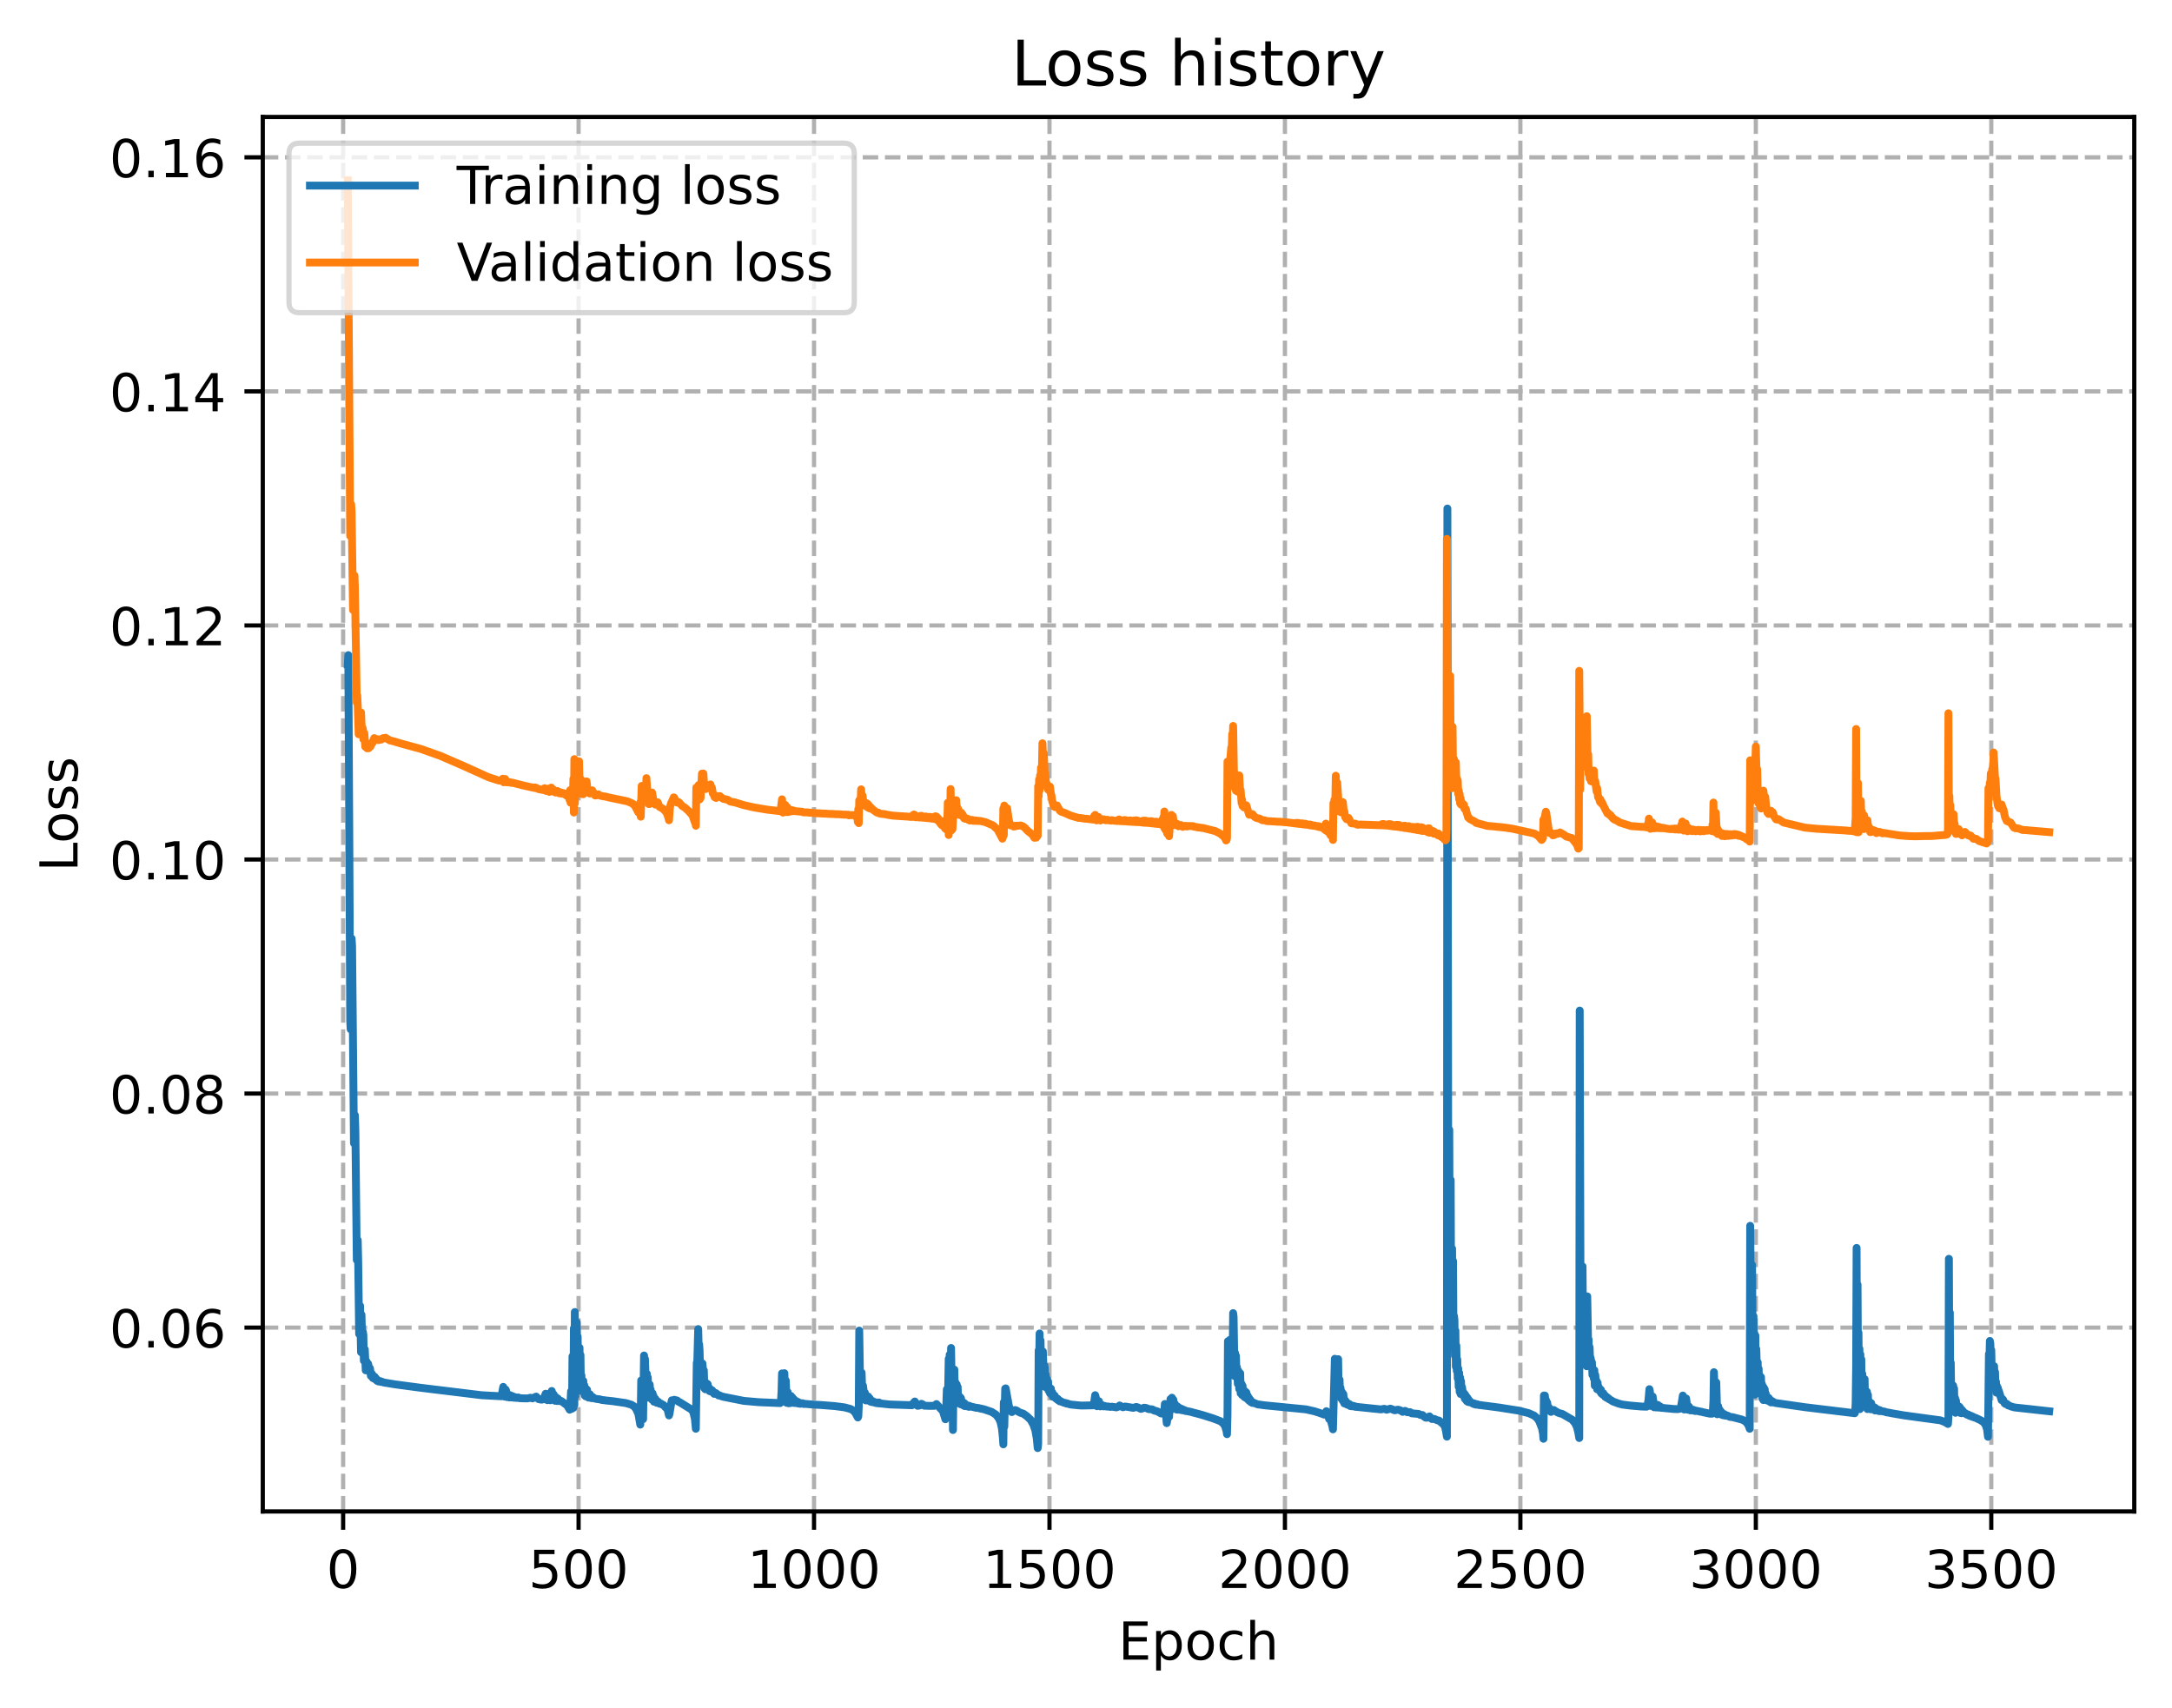 <?xml version="1.0" encoding="utf-8" standalone="no"?>
<!DOCTYPE svg PUBLIC "-//W3C//DTD SVG 1.1//EN"
  "http://www.w3.org/Graphics/SVG/1.1/DTD/svg11.dtd">
<!-- Created with matplotlib (https://matplotlib.org/) -->
<svg height="325.986pt" version="1.1" viewBox="0 0 414.464 325.986" width="414.464pt" xmlns="http://www.w3.org/2000/svg" xmlns:xlink="http://www.w3.org/1999/xlink">
 <defs>
  <style type="text/css">
*{stroke-linecap:butt;stroke-linejoin:round;}
  </style>
 </defs>
 <g id="figure_1">
  <g id="patch_1">
   <path d="M 0 325.986 
L 414.464 325.986 
L 414.464 0 
L 0 0 
z
" style="fill:#ffffff;"/>
  </g>
  <g id="axes_1">
   <g id="patch_2">
    <path d="M 50.144 288.43 
L 407.264 288.43 
L 407.264 22.318 
L 50.144 22.318 
z
" style="fill:#ffffff;"/>
   </g>
   <g id="matplotlib.axis_1">
    <g id="xtick_1">
     <g id="line2d_1">
      <path clip-path="url(#pc200ca1d71)" d="M 65.478 288.43 
L 65.478 22.318 
" style="fill:none;stroke:#b0b0b0;stroke-dasharray:2.96,1.28;stroke-dashoffset:0;stroke-width:0.8;"/>
     </g>
     <g id="line2d_2">
      <defs>
       <path d="M 0 0 
L 0 3.5 
" id="m77211eebaa" style="stroke:#000000;stroke-width:0.8;"/>
      </defs>
      <g>
       <use style="stroke:#000000;stroke-width:0.8;" x="65.478" xlink:href="#m77211eebaa" y="288.43"/>
      </g>
     </g>
     <g id="text_1">
      <!-- 0 -->
      <defs>
       <path d="M 31.781 66.406 
Q 24.172 66.406 20.328 58.906 
Q 16.5 51.422 16.5 36.375 
Q 16.5 21.391 20.328 13.891 
Q 24.172 6.391 31.781 6.391 
Q 39.453 6.391 43.281 13.891 
Q 47.125 21.391 47.125 36.375 
Q 47.125 51.422 43.281 58.906 
Q 39.453 66.406 31.781 66.406 
z
M 31.781 74.219 
Q 44.047 74.219 50.516 64.516 
Q 56.984 54.828 56.984 36.375 
Q 56.984 17.969 50.516 8.266 
Q 44.047 -1.422 31.781 -1.422 
Q 19.531 -1.422 13.062 8.266 
Q 6.594 17.969 6.594 36.375 
Q 6.594 54.828 13.062 64.516 
Q 19.531 74.219 31.781 74.219 
z
" id="DejaVuSans-48"/>
      </defs>
      <g transform="translate(62.297 303.029)scale(0.1 -0.1)">
       <use xlink:href="#DejaVuSans-48"/>
      </g>
     </g>
    </g>
    <g id="xtick_2">
     <g id="line2d_3">
      <path clip-path="url(#pc200ca1d71)" d="M 110.407 288.43 
L 110.407 22.318 
" style="fill:none;stroke:#b0b0b0;stroke-dasharray:2.96,1.28;stroke-dashoffset:0;stroke-width:0.8;"/>
     </g>
     <g id="line2d_4">
      <g>
       <use style="stroke:#000000;stroke-width:0.8;" x="110.407" xlink:href="#m77211eebaa" y="288.43"/>
      </g>
     </g>
     <g id="text_2">
      <!-- 500 -->
      <defs>
       <path d="M 10.797 72.906 
L 49.516 72.906 
L 49.516 64.594 
L 19.828 64.594 
L 19.828 46.734 
Q 21.969 47.469 24.109 47.828 
Q 26.266 48.188 28.422 48.188 
Q 40.625 48.188 47.75 41.5 
Q 54.891 34.812 54.891 23.391 
Q 54.891 11.625 47.562 5.094 
Q 40.234 -1.422 26.906 -1.422 
Q 22.312 -1.422 17.547 -0.641 
Q 12.797 0.141 7.719 1.703 
L 7.719 11.625 
Q 12.109 9.234 16.797 8.062 
Q 21.484 6.891 26.703 6.891 
Q 35.156 6.891 40.078 11.328 
Q 45.016 15.766 45.016 23.391 
Q 45.016 31 40.078 35.438 
Q 35.156 39.891 26.703 39.891 
Q 22.75 39.891 18.812 39.016 
Q 14.891 38.141 10.797 36.281 
z
" id="DejaVuSans-53"/>
      </defs>
      <g transform="translate(100.863 303.029)scale(0.1 -0.1)">
       <use xlink:href="#DejaVuSans-53"/>
       <use x="63.623" xlink:href="#DejaVuSans-48"/>
       <use x="127.246" xlink:href="#DejaVuSans-48"/>
      </g>
     </g>
    </g>
    <g id="xtick_3">
     <g id="line2d_5">
      <path clip-path="url(#pc200ca1d71)" d="M 155.335 288.43 
L 155.335 22.318 
" style="fill:none;stroke:#b0b0b0;stroke-dasharray:2.96,1.28;stroke-dashoffset:0;stroke-width:0.8;"/>
     </g>
     <g id="line2d_6">
      <g>
       <use style="stroke:#000000;stroke-width:0.8;" x="155.335" xlink:href="#m77211eebaa" y="288.43"/>
      </g>
     </g>
     <g id="text_3">
      <!-- 1000 -->
      <defs>
       <path d="M 12.406 8.297 
L 28.516 8.297 
L 28.516 63.922 
L 10.984 60.406 
L 10.984 69.391 
L 28.422 72.906 
L 38.281 72.906 
L 38.281 8.297 
L 54.391 8.297 
L 54.391 0 
L 12.406 0 
z
" id="DejaVuSans-49"/>
      </defs>
      <g transform="translate(142.61 303.029)scale(0.1 -0.1)">
       <use xlink:href="#DejaVuSans-49"/>
       <use x="63.623" xlink:href="#DejaVuSans-48"/>
       <use x="127.246" xlink:href="#DejaVuSans-48"/>
       <use x="190.869" xlink:href="#DejaVuSans-48"/>
      </g>
     </g>
    </g>
    <g id="xtick_4">
     <g id="line2d_7">
      <path clip-path="url(#pc200ca1d71)" d="M 200.264 288.43 
L 200.264 22.318 
" style="fill:none;stroke:#b0b0b0;stroke-dasharray:2.96,1.28;stroke-dashoffset:0;stroke-width:0.8;"/>
     </g>
     <g id="line2d_8">
      <g>
       <use style="stroke:#000000;stroke-width:0.8;" x="200.264" xlink:href="#m77211eebaa" y="288.43"/>
      </g>
     </g>
     <g id="text_4">
      <!-- 1500 -->
      <g transform="translate(187.539 303.029)scale(0.1 -0.1)">
       <use xlink:href="#DejaVuSans-49"/>
       <use x="63.623" xlink:href="#DejaVuSans-53"/>
       <use x="127.246" xlink:href="#DejaVuSans-48"/>
       <use x="190.869" xlink:href="#DejaVuSans-48"/>
      </g>
     </g>
    </g>
    <g id="xtick_5">
     <g id="line2d_9">
      <path clip-path="url(#pc200ca1d71)" d="M 245.193 288.43 
L 245.193 22.318 
" style="fill:none;stroke:#b0b0b0;stroke-dasharray:2.96,1.28;stroke-dashoffset:0;stroke-width:0.8;"/>
     </g>
     <g id="line2d_10">
      <g>
       <use style="stroke:#000000;stroke-width:0.8;" x="245.193" xlink:href="#m77211eebaa" y="288.43"/>
      </g>
     </g>
     <g id="text_5">
      <!-- 2000 -->
      <defs>
       <path d="M 19.188 8.297 
L 53.609 8.297 
L 53.609 0 
L 7.328 0 
L 7.328 8.297 
Q 12.938 14.109 22.625 23.891 
Q 32.328 33.688 34.812 36.531 
Q 39.547 41.844 41.422 45.531 
Q 43.312 49.219 43.312 52.781 
Q 43.312 58.594 39.234 62.25 
Q 35.156 65.922 28.609 65.922 
Q 23.969 65.922 18.812 64.312 
Q 13.672 62.703 7.812 59.422 
L 7.812 69.391 
Q 13.766 71.781 18.938 73 
Q 24.125 74.219 28.422 74.219 
Q 39.75 74.219 46.484 68.547 
Q 53.219 62.891 53.219 53.422 
Q 53.219 48.922 51.531 44.891 
Q 49.859 40.875 45.406 35.406 
Q 44.188 33.984 37.641 27.219 
Q 31.109 20.453 19.188 8.297 
z
" id="DejaVuSans-50"/>
      </defs>
      <g transform="translate(232.468 303.029)scale(0.1 -0.1)">
       <use xlink:href="#DejaVuSans-50"/>
       <use x="63.623" xlink:href="#DejaVuSans-48"/>
       <use x="127.246" xlink:href="#DejaVuSans-48"/>
       <use x="190.869" xlink:href="#DejaVuSans-48"/>
      </g>
     </g>
    </g>
    <g id="xtick_6">
     <g id="line2d_11">
      <path clip-path="url(#pc200ca1d71)" d="M 290.121 288.43 
L 290.121 22.318 
" style="fill:none;stroke:#b0b0b0;stroke-dasharray:2.96,1.28;stroke-dashoffset:0;stroke-width:0.8;"/>
     </g>
     <g id="line2d_12">
      <g>
       <use style="stroke:#000000;stroke-width:0.8;" x="290.121" xlink:href="#m77211eebaa" y="288.43"/>
      </g>
     </g>
     <g id="text_6">
      <!-- 2500 -->
      <g transform="translate(277.396 303.029)scale(0.1 -0.1)">
       <use xlink:href="#DejaVuSans-50"/>
       <use x="63.623" xlink:href="#DejaVuSans-53"/>
       <use x="127.246" xlink:href="#DejaVuSans-48"/>
       <use x="190.869" xlink:href="#DejaVuSans-48"/>
      </g>
     </g>
    </g>
    <g id="xtick_7">
     <g id="line2d_13">
      <path clip-path="url(#pc200ca1d71)" d="M 335.05 288.43 
L 335.05 22.318 
" style="fill:none;stroke:#b0b0b0;stroke-dasharray:2.96,1.28;stroke-dashoffset:0;stroke-width:0.8;"/>
     </g>
     <g id="line2d_14">
      <g>
       <use style="stroke:#000000;stroke-width:0.8;" x="335.05" xlink:href="#m77211eebaa" y="288.43"/>
      </g>
     </g>
     <g id="text_7">
      <!-- 3000 -->
      <defs>
       <path d="M 40.578 39.312 
Q 47.656 37.797 51.625 33 
Q 55.609 28.219 55.609 21.188 
Q 55.609 10.406 48.188 4.484 
Q 40.766 -1.422 27.094 -1.422 
Q 22.516 -1.422 17.656 -0.516 
Q 12.797 0.391 7.625 2.203 
L 7.625 11.719 
Q 11.719 9.328 16.594 8.109 
Q 21.484 6.891 26.812 6.891 
Q 36.078 6.891 40.938 10.547 
Q 45.797 14.203 45.797 21.188 
Q 45.797 27.641 41.281 31.266 
Q 36.766 34.906 28.719 34.906 
L 20.219 34.906 
L 20.219 43.016 
L 29.109 43.016 
Q 36.375 43.016 40.234 45.922 
Q 44.094 48.828 44.094 54.297 
Q 44.094 59.906 40.109 62.906 
Q 36.141 65.922 28.719 65.922 
Q 24.656 65.922 20.016 65.031 
Q 15.375 64.156 9.812 62.312 
L 9.812 71.094 
Q 15.438 72.656 20.344 73.438 
Q 25.25 74.219 29.594 74.219 
Q 40.828 74.219 47.359 69.109 
Q 53.906 64.016 53.906 55.328 
Q 53.906 49.266 50.438 45.094 
Q 46.969 40.922 40.578 39.312 
z
" id="DejaVuSans-51"/>
      </defs>
      <g transform="translate(322.325 303.029)scale(0.1 -0.1)">
       <use xlink:href="#DejaVuSans-51"/>
       <use x="63.623" xlink:href="#DejaVuSans-48"/>
       <use x="127.246" xlink:href="#DejaVuSans-48"/>
       <use x="190.869" xlink:href="#DejaVuSans-48"/>
      </g>
     </g>
    </g>
    <g id="xtick_8">
     <g id="line2d_15">
      <path clip-path="url(#pc200ca1d71)" d="M 379.979 288.43 
L 379.979 22.318 
" style="fill:none;stroke:#b0b0b0;stroke-dasharray:2.96,1.28;stroke-dashoffset:0;stroke-width:0.8;"/>
     </g>
     <g id="line2d_16">
      <g>
       <use style="stroke:#000000;stroke-width:0.8;" x="379.979" xlink:href="#m77211eebaa" y="288.43"/>
      </g>
     </g>
     <g id="text_8">
      <!-- 3500 -->
      <g transform="translate(367.254 303.029)scale(0.1 -0.1)">
       <use xlink:href="#DejaVuSans-51"/>
       <use x="63.623" xlink:href="#DejaVuSans-53"/>
       <use x="127.246" xlink:href="#DejaVuSans-48"/>
       <use x="190.869" xlink:href="#DejaVuSans-48"/>
      </g>
     </g>
    </g>
    <g id="text_9">
     <!-- Epoch -->
     <defs>
      <path d="M 9.812 72.906 
L 55.906 72.906 
L 55.906 64.594 
L 19.672 64.594 
L 19.672 43.016 
L 54.391 43.016 
L 54.391 34.719 
L 19.672 34.719 
L 19.672 8.297 
L 56.781 8.297 
L 56.781 0 
L 9.812 0 
z
" id="DejaVuSans-69"/>
      <path d="M 18.109 8.203 
L 18.109 -20.797 
L 9.078 -20.797 
L 9.078 54.688 
L 18.109 54.688 
L 18.109 46.391 
Q 20.953 51.266 25.266 53.625 
Q 29.594 56 35.594 56 
Q 45.562 56 51.781 48.094 
Q 58.016 40.188 58.016 27.297 
Q 58.016 14.406 51.781 6.484 
Q 45.562 -1.422 35.594 -1.422 
Q 29.594 -1.422 25.266 0.953 
Q 20.953 3.328 18.109 8.203 
z
M 48.688 27.297 
Q 48.688 37.203 44.609 42.844 
Q 40.531 48.484 33.406 48.484 
Q 26.266 48.484 22.188 42.844 
Q 18.109 37.203 18.109 27.297 
Q 18.109 17.391 22.188 11.75 
Q 26.266 6.109 33.406 6.109 
Q 40.531 6.109 44.609 11.75 
Q 48.688 17.391 48.688 27.297 
z
" id="DejaVuSans-112"/>
      <path d="M 30.609 48.391 
Q 23.391 48.391 19.188 42.75 
Q 14.984 37.109 14.984 27.297 
Q 14.984 17.484 19.156 11.844 
Q 23.344 6.203 30.609 6.203 
Q 37.797 6.203 41.984 11.859 
Q 46.188 17.531 46.188 27.297 
Q 46.188 37.016 41.984 42.703 
Q 37.797 48.391 30.609 48.391 
z
M 30.609 56 
Q 42.328 56 49.016 48.375 
Q 55.719 40.766 55.719 27.297 
Q 55.719 13.875 49.016 6.219 
Q 42.328 -1.422 30.609 -1.422 
Q 18.844 -1.422 12.172 6.219 
Q 5.516 13.875 5.516 27.297 
Q 5.516 40.766 12.172 48.375 
Q 18.844 56 30.609 56 
z
" id="DejaVuSans-111"/>
      <path d="M 48.781 52.594 
L 48.781 44.188 
Q 44.969 46.297 41.141 47.344 
Q 37.312 48.391 33.406 48.391 
Q 24.656 48.391 19.812 42.844 
Q 14.984 37.312 14.984 27.297 
Q 14.984 17.281 19.812 11.734 
Q 24.656 6.203 33.406 6.203 
Q 37.312 6.203 41.141 7.25 
Q 44.969 8.297 48.781 10.406 
L 48.781 2.094 
Q 45.016 0.344 40.984 -0.531 
Q 36.969 -1.422 32.422 -1.422 
Q 20.062 -1.422 12.781 6.344 
Q 5.516 14.109 5.516 27.297 
Q 5.516 40.672 12.859 48.328 
Q 20.219 56 33.016 56 
Q 37.156 56 41.109 55.141 
Q 45.062 54.297 48.781 52.594 
z
" id="DejaVuSans-99"/>
      <path d="M 54.891 33.016 
L 54.891 0 
L 45.906 0 
L 45.906 32.719 
Q 45.906 40.484 42.875 44.328 
Q 39.844 48.188 33.797 48.188 
Q 26.516 48.188 22.312 43.547 
Q 18.109 38.922 18.109 30.906 
L 18.109 0 
L 9.078 0 
L 9.078 75.984 
L 18.109 75.984 
L 18.109 46.188 
Q 21.344 51.125 25.703 53.562 
Q 30.078 56 35.797 56 
Q 45.219 56 50.047 50.172 
Q 54.891 44.344 54.891 33.016 
z
" id="DejaVuSans-104"/>
     </defs>
     <g transform="translate(213.393 316.707)scale(0.1 -0.1)">
      <use xlink:href="#DejaVuSans-69"/>
      <use x="63.184" xlink:href="#DejaVuSans-112"/>
      <use x="126.66" xlink:href="#DejaVuSans-111"/>
      <use x="187.842" xlink:href="#DejaVuSans-99"/>
      <use x="242.822" xlink:href="#DejaVuSans-104"/>
     </g>
    </g>
   </g>
   <g id="matplotlib.axis_2">
    <g id="ytick_1">
     <g id="line2d_17">
      <path clip-path="url(#pc200ca1d71)" d="M 50.144 253.342 
L 407.264 253.342 
" style="fill:none;stroke:#b0b0b0;stroke-dasharray:2.96,1.28;stroke-dashoffset:0;stroke-width:0.8;"/>
     </g>
     <g id="line2d_18">
      <defs>
       <path d="M 0 0 
L -3.5 0 
" id="maff93b24c0" style="stroke:#000000;stroke-width:0.8;"/>
      </defs>
      <g>
       <use style="stroke:#000000;stroke-width:0.8;" x="50.144" xlink:href="#maff93b24c0" y="253.342"/>
      </g>
     </g>
     <g id="text_10">
      <!-- 0.06 -->
      <defs>
       <path d="M 10.688 12.406 
L 21 12.406 
L 21 0 
L 10.688 0 
z
" id="DejaVuSans-46"/>
       <path d="M 33.016 40.375 
Q 26.375 40.375 22.484 35.828 
Q 18.609 31.297 18.609 23.391 
Q 18.609 15.531 22.484 10.953 
Q 26.375 6.391 33.016 6.391 
Q 39.656 6.391 43.531 10.953 
Q 47.406 15.531 47.406 23.391 
Q 47.406 31.297 43.531 35.828 
Q 39.656 40.375 33.016 40.375 
z
M 52.594 71.297 
L 52.594 62.312 
Q 48.875 64.062 45.094 64.984 
Q 41.312 65.922 37.594 65.922 
Q 27.828 65.922 22.672 59.328 
Q 17.531 52.734 16.797 39.406 
Q 19.672 43.656 24.016 45.922 
Q 28.375 48.188 33.594 48.188 
Q 44.578 48.188 50.953 41.516 
Q 57.328 34.859 57.328 23.391 
Q 57.328 12.156 50.688 5.359 
Q 44.047 -1.422 33.016 -1.422 
Q 20.359 -1.422 13.672 8.266 
Q 6.984 17.969 6.984 36.375 
Q 6.984 53.656 15.188 63.938 
Q 23.391 74.219 37.203 74.219 
Q 40.922 74.219 44.703 73.484 
Q 48.484 72.75 52.594 71.297 
z
" id="DejaVuSans-54"/>
      </defs>
      <g transform="translate(20.878 257.141)scale(0.1 -0.1)">
       <use xlink:href="#DejaVuSans-48"/>
       <use x="63.623" xlink:href="#DejaVuSans-46"/>
       <use x="95.41" xlink:href="#DejaVuSans-48"/>
       <use x="159.033" xlink:href="#DejaVuSans-54"/>
      </g>
     </g>
    </g>
    <g id="ytick_2">
     <g id="line2d_19">
      <path clip-path="url(#pc200ca1d71)" d="M 50.144 208.678 
L 407.264 208.678 
" style="fill:none;stroke:#b0b0b0;stroke-dasharray:2.96,1.28;stroke-dashoffset:0;stroke-width:0.8;"/>
     </g>
     <g id="line2d_20">
      <g>
       <use style="stroke:#000000;stroke-width:0.8;" x="50.144" xlink:href="#maff93b24c0" y="208.678"/>
      </g>
     </g>
     <g id="text_11">
      <!-- 0.08 -->
      <defs>
       <path d="M 31.781 34.625 
Q 24.75 34.625 20.719 30.859 
Q 16.703 27.094 16.703 20.516 
Q 16.703 13.922 20.719 10.156 
Q 24.75 6.391 31.781 6.391 
Q 38.812 6.391 42.859 10.172 
Q 46.922 13.969 46.922 20.516 
Q 46.922 27.094 42.891 30.859 
Q 38.875 34.625 31.781 34.625 
z
M 21.922 38.812 
Q 15.578 40.375 12.031 44.719 
Q 8.5 49.078 8.5 55.328 
Q 8.5 64.062 14.719 69.141 
Q 20.953 74.219 31.781 74.219 
Q 42.672 74.219 48.875 69.141 
Q 55.078 64.062 55.078 55.328 
Q 55.078 49.078 51.531 44.719 
Q 48 40.375 41.703 38.812 
Q 48.828 37.156 52.797 32.312 
Q 56.781 27.484 56.781 20.516 
Q 56.781 9.906 50.312 4.234 
Q 43.844 -1.422 31.781 -1.422 
Q 19.734 -1.422 13.25 4.234 
Q 6.781 9.906 6.781 20.516 
Q 6.781 27.484 10.781 32.312 
Q 14.797 37.156 21.922 38.812 
z
M 18.312 54.391 
Q 18.312 48.734 21.844 45.562 
Q 25.391 42.391 31.781 42.391 
Q 38.141 42.391 41.719 45.562 
Q 45.312 48.734 45.312 54.391 
Q 45.312 60.062 41.719 63.234 
Q 38.141 66.406 31.781 66.406 
Q 25.391 66.406 21.844 63.234 
Q 18.312 60.062 18.312 54.391 
z
" id="DejaVuSans-56"/>
      </defs>
      <g transform="translate(20.878 212.477)scale(0.1 -0.1)">
       <use xlink:href="#DejaVuSans-48"/>
       <use x="63.623" xlink:href="#DejaVuSans-46"/>
       <use x="95.41" xlink:href="#DejaVuSans-48"/>
       <use x="159.033" xlink:href="#DejaVuSans-56"/>
      </g>
     </g>
    </g>
    <g id="ytick_3">
     <g id="line2d_21">
      <path clip-path="url(#pc200ca1d71)" d="M 50.144 164.015 
L 407.264 164.015 
" style="fill:none;stroke:#b0b0b0;stroke-dasharray:2.96,1.28;stroke-dashoffset:0;stroke-width:0.8;"/>
     </g>
     <g id="line2d_22">
      <g>
       <use style="stroke:#000000;stroke-width:0.8;" x="50.144" xlink:href="#maff93b24c0" y="164.015"/>
      </g>
     </g>
     <g id="text_12">
      <!-- 0.10 -->
      <g transform="translate(20.878 167.814)scale(0.1 -0.1)">
       <use xlink:href="#DejaVuSans-48"/>
       <use x="63.623" xlink:href="#DejaVuSans-46"/>
       <use x="95.41" xlink:href="#DejaVuSans-49"/>
       <use x="159.033" xlink:href="#DejaVuSans-48"/>
      </g>
     </g>
    </g>
    <g id="ytick_4">
     <g id="line2d_23">
      <path clip-path="url(#pc200ca1d71)" d="M 50.144 119.352 
L 407.264 119.352 
" style="fill:none;stroke:#b0b0b0;stroke-dasharray:2.96,1.28;stroke-dashoffset:0;stroke-width:0.8;"/>
     </g>
     <g id="line2d_24">
      <g>
       <use style="stroke:#000000;stroke-width:0.8;" x="50.144" xlink:href="#maff93b24c0" y="119.352"/>
      </g>
     </g>
     <g id="text_13">
      <!-- 0.12 -->
      <g transform="translate(20.878 123.151)scale(0.1 -0.1)">
       <use xlink:href="#DejaVuSans-48"/>
       <use x="63.623" xlink:href="#DejaVuSans-46"/>
       <use x="95.41" xlink:href="#DejaVuSans-49"/>
       <use x="159.033" xlink:href="#DejaVuSans-50"/>
      </g>
     </g>
    </g>
    <g id="ytick_5">
     <g id="line2d_25">
      <path clip-path="url(#pc200ca1d71)" d="M 50.144 74.688 
L 407.264 74.688 
" style="fill:none;stroke:#b0b0b0;stroke-dasharray:2.96,1.28;stroke-dashoffset:0;stroke-width:0.8;"/>
     </g>
     <g id="line2d_26">
      <g>
       <use style="stroke:#000000;stroke-width:0.8;" x="50.144" xlink:href="#maff93b24c0" y="74.688"/>
      </g>
     </g>
     <g id="text_14">
      <!-- 0.14 -->
      <defs>
       <path d="M 37.797 64.312 
L 12.891 25.391 
L 37.797 25.391 
z
M 35.203 72.906 
L 47.609 72.906 
L 47.609 25.391 
L 58.016 25.391 
L 58.016 17.188 
L 47.609 17.188 
L 47.609 0 
L 37.797 0 
L 37.797 17.188 
L 4.891 17.188 
L 4.891 26.703 
z
" id="DejaVuSans-52"/>
      </defs>
      <g transform="translate(20.878 78.487)scale(0.1 -0.1)">
       <use xlink:href="#DejaVuSans-48"/>
       <use x="63.623" xlink:href="#DejaVuSans-46"/>
       <use x="95.41" xlink:href="#DejaVuSans-49"/>
       <use x="159.033" xlink:href="#DejaVuSans-52"/>
      </g>
     </g>
    </g>
    <g id="ytick_6">
     <g id="line2d_27">
      <path clip-path="url(#pc200ca1d71)" d="M 50.144 30.025 
L 407.264 30.025 
" style="fill:none;stroke:#b0b0b0;stroke-dasharray:2.96,1.28;stroke-dashoffset:0;stroke-width:0.8;"/>
     </g>
     <g id="line2d_28">
      <g>
       <use style="stroke:#000000;stroke-width:0.8;" x="50.144" xlink:href="#maff93b24c0" y="30.025"/>
      </g>
     </g>
     <g id="text_15">
      <!-- 0.16 -->
      <g transform="translate(20.878 33.824)scale(0.1 -0.1)">
       <use xlink:href="#DejaVuSans-48"/>
       <use x="63.623" xlink:href="#DejaVuSans-46"/>
       <use x="95.41" xlink:href="#DejaVuSans-49"/>
       <use x="159.033" xlink:href="#DejaVuSans-54"/>
      </g>
     </g>
    </g>
    <g id="text_16">
     <!-- Loss -->
     <defs>
      <path d="M 9.812 72.906 
L 19.672 72.906 
L 19.672 8.297 
L 55.172 8.297 
L 55.172 0 
L 9.812 0 
z
" id="DejaVuSans-76"/>
      <path d="M 44.281 53.078 
L 44.281 44.578 
Q 40.484 46.531 36.375 47.5 
Q 32.281 48.484 27.875 48.484 
Q 21.188 48.484 17.844 46.438 
Q 14.5 44.391 14.5 40.281 
Q 14.5 37.156 16.891 35.375 
Q 19.281 33.594 26.516 31.984 
L 29.594 31.297 
Q 39.156 29.25 43.188 25.516 
Q 47.219 21.781 47.219 15.094 
Q 47.219 7.469 41.188 3.016 
Q 35.156 -1.422 24.609 -1.422 
Q 20.219 -1.422 15.453 -0.562 
Q 10.688 0.297 5.422 2 
L 5.422 11.281 
Q 10.406 8.688 15.234 7.391 
Q 20.062 6.109 24.812 6.109 
Q 31.156 6.109 34.562 8.281 
Q 37.984 10.453 37.984 14.406 
Q 37.984 18.062 35.516 20.016 
Q 33.062 21.969 24.703 23.781 
L 21.578 24.516 
Q 13.234 26.266 9.516 29.906 
Q 5.812 33.547 5.812 39.891 
Q 5.812 47.609 11.281 51.797 
Q 16.75 56 26.812 56 
Q 31.781 56 36.172 55.266 
Q 40.578 54.547 44.281 53.078 
z
" id="DejaVuSans-115"/>
     </defs>
     <g transform="translate(14.798 166.341)rotate(-90)scale(0.1 -0.1)">
      <use xlink:href="#DejaVuSans-76"/>
      <use x="53.963" xlink:href="#DejaVuSans-111"/>
      <use x="115.145" xlink:href="#DejaVuSans-115"/>
      <use x="167.244" xlink:href="#DejaVuSans-115"/>
     </g>
    </g>
   </g>
   <g id="line2d_29">
    <path clip-path="url(#pc200ca1d71)" d="M 66.376 126.81 
L 66.466 125.017 
L 66.646 158.185 
L 66.826 194.741 
L 66.916 196.425 
L 67.095 179.093 
L 67.185 180.585 
L 67.545 218.164 
L 67.724 212.826 
L 67.814 215.744 
L 68.084 240.454 
L 68.174 239.425 
L 68.263 236.651 
L 68.353 240.678 
L 68.533 254.573 
L 68.713 249.194 
L 68.892 258.031 
L 68.982 250.891 
L 69.162 258.265 
L 69.252 254.156 
L 69.342 254.787 
L 69.432 259.664 
L 69.521 259.064 
L 69.611 257.485 
L 69.791 261.499 
L 69.881 259.75 
L 69.971 259.859 
L 70.061 261.387 
L 70.15 261.343 
L 70.24 260.245 
L 70.33 260.632 
L 70.42 261.732 
L 70.51 261.602 
L 70.6 261.12 
L 70.779 262.57 
L 70.869 262.343 
L 70.959 262.149 
L 71.139 262.962 
L 71.229 262.524 
L 71.408 263.109 
L 71.498 262.725 
L 71.678 263.252 
L 71.768 263.052 
L 71.948 263.501 
L 72.037 263.347 
L 72.217 263.627 
L 72.307 263.497 
L 72.487 263.66 
L 72.577 263.564 
L 72.756 263.721 
L 72.846 263.664 
L 73.116 263.763 
L 73.295 263.845 
L 73.565 263.869 
L 73.924 263.933 
L 74.374 264.007 
L 75.452 264.182 
L 80.125 264.808 
L 91.896 266.247 
L 95.67 266.448 
L 95.85 265.636 
L 96.029 264.654 
L 96.209 266.481 
L 96.299 266.518 
L 96.479 265.165 
L 96.569 265.356 
L 96.748 266.606 
L 96.838 266.486 
L 96.928 266.043 
L 97.108 266.526 
L 97.198 266.676 
L 97.377 266.256 
L 97.647 266.682 
L 97.827 266.431 
L 98.096 266.728 
L 98.366 266.624 
L 98.545 266.767 
L 98.905 266.673 
L 99.085 266.807 
L 99.803 266.841 
L 100.612 266.857 
L 101.241 266.727 
L 101.601 266.852 
L 102.05 266.634 
L 102.23 266.542 
L 102.319 266.512 
L 102.769 266.989 
L 103.308 267.094 
L 103.577 267.046 
L 103.847 266.665 
L 104.117 265.967 
L 104.386 267.158 
L 104.476 267.193 
L 104.656 266.574 
L 104.746 265.974 
L 104.835 266.112 
L 105.015 267.208 
L 105.105 266.93 
L 105.285 265.437 
L 105.375 265.827 
L 105.464 267.003 
L 105.554 266.875 
L 105.644 266.078 
L 105.914 267.307 
L 106.093 266.629 
L 106.273 267.356 
L 106.453 266.891 
L 106.722 267.367 
L 106.812 267.23 
L 107.172 267.396 
L 108.25 268.217 
L 108.699 269.005 
L 108.789 268.95 
L 108.969 265.507 
L 109.149 268.82 
L 109.238 258.834 
L 109.418 268.654 
L 109.508 253.473 
L 109.598 268.114 
L 109.688 250.374 
L 109.778 266.397 
L 110.047 252.355 
L 110.137 258.873 
L 110.227 255.025 
L 110.317 260.577 
L 110.407 260.183 
L 110.496 263.758 
L 110.586 257.194 
L 110.676 264.641 
L 110.766 258.567 
L 110.856 265.134 
L 110.946 262.45 
L 111.036 265.465 
L 111.125 263.412 
L 111.215 265.186 
L 111.305 263.514 
L 111.395 265.553 
L 111.485 264.332 
L 111.575 266.292 
L 111.665 265.159 
L 111.754 266.459 
L 111.844 265.032 
L 111.934 266.258 
L 112.024 265.207 
L 112.114 266.564 
L 112.204 265.808 
L 112.294 266.707 
L 112.383 266 
L 112.473 266.573 
L 112.563 266.07 
L 112.653 266.631 
L 112.743 266.371 
L 112.833 266.803 
L 112.923 266.56 
L 113.012 266.818 
L 113.102 266.59 
L 113.192 266.79 
L 113.282 266.739 
L 113.462 266.874 
L 113.821 266.956 
L 114.45 267.034 
L 114.63 267.087 
L 114.899 267.164 
L 115.169 267.179 
L 115.618 267.247 
L 116.966 267.391 
L 119.392 267.738 
L 120.471 268.053 
L 121.01 268.383 
L 121.369 268.83 
L 121.818 269.813 
L 122.178 271.859 
L 122.268 269.671 
L 122.358 263.425 
L 122.447 269.662 
L 122.537 266.002 
L 122.627 267.39 
L 122.717 270.814 
L 122.897 258.667 
L 122.987 259.83 
L 123.076 259.345 
L 123.256 264.789 
L 123.346 265.025 
L 123.436 262.164 
L 123.526 264.194 
L 123.616 262.87 
L 123.705 266.706 
L 123.795 264.871 
L 123.885 266.176 
L 123.975 264.207 
L 124.065 265.649 
L 124.155 265.174 
L 124.245 266.497 
L 124.334 266.333 
L 124.424 267.097 
L 124.514 265.875 
L 124.604 266.889 
L 124.694 266.362 
L 124.784 267.487 
L 124.874 267.047 
L 124.963 267.444 
L 125.053 266.934 
L 125.143 267.355 
L 125.233 267.235 
L 125.323 267.698 
L 125.413 267.492 
L 125.503 267.673 
L 125.592 267.479 
L 125.862 267.869 
L 126.132 267.844 
L 126.401 268.054 
L 126.581 268.095 
L 127.39 268.973 
L 127.659 270.104 
L 127.749 269.817 
L 128.108 267.615 
L 128.198 267.216 
L 128.288 267.345 
L 128.378 267.211 
L 128.468 267.306 
L 128.648 267.122 
L 129.187 267.248 
L 129.456 267.478 
L 129.726 267.595 
L 132.062 269.051 
L 132.332 269.615 
L 132.601 270.758 
L 132.781 272.648 
L 132.961 260.056 
L 133.051 260.086 
L 133.23 253.634 
L 133.32 257.256 
L 133.41 256.532 
L 133.5 257.802 
L 133.59 261.565 
L 133.68 260.182 
L 133.769 264.119 
L 133.859 260.897 
L 133.949 263.395 
L 134.039 260.178 
L 134.219 262.258 
L 134.309 261.51 
L 134.398 264.903 
L 134.488 263.622 
L 134.578 265.111 
L 134.668 264.256 
L 134.758 264.468 
L 134.848 264.001 
L 134.938 264.112 
L 135.027 264.112 
L 135.387 265.458 
L 135.477 265.017 
L 135.567 265.515 
L 135.656 265.189 
L 135.746 265.221 
L 135.836 265.515 
L 135.926 265.343 
L 136.106 265.787 
L 136.285 265.991 
L 136.375 265.813 
L 136.465 265.963 
L 136.555 265.816 
L 136.735 265.954 
L 137.094 266.288 
L 137.184 266.214 
L 137.633 266.434 
L 138.083 266.561 
L 141.946 267.326 
L 144.732 267.573 
L 148.866 267.749 
L 148.955 267.607 
L 149.045 267.054 
L 149.135 265.544 
L 149.225 262.09 
L 149.315 262.479 
L 149.495 267.452 
L 149.674 262.043 
L 149.854 267.007 
L 149.944 263.45 
L 150.124 267.709 
L 150.213 266.883 
L 150.303 265.644 
L 150.483 267.781 
L 150.663 266.293 
L 150.753 267.761 
L 150.932 266.387 
L 151.022 267.685 
L 151.202 266.685 
L 151.292 267.691 
L 151.382 267.496 
L 151.471 267.003 
L 151.561 267.724 
L 151.651 267.62 
L 151.741 267.257 
L 151.921 267.742 
L 152.011 267.401 
L 152.19 267.806 
L 152.28 267.543 
L 152.46 267.845 
L 152.55 267.669 
L 152.729 267.885 
L 152.909 267.788 
L 153.089 267.84 
L 153.179 267.781 
L 153.358 267.92 
L 153.538 267.888 
L 153.808 267.915 
L 155.156 268.028 
L 156.773 268.123 
L 159.289 268.32 
L 161.176 268.569 
L 162.344 268.887 
L 162.883 269.21 
L 163.243 269.652 
L 163.692 270.492 
L 163.782 270.303 
L 163.872 268.409 
L 163.962 253.916 
L 164.141 265.287 
L 164.231 267.082 
L 164.411 261.942 
L 164.591 266.885 
L 164.68 264.43 
L 164.77 265.166 
L 164.86 267.05 
L 164.95 266.677 
L 165.04 265.765 
L 165.22 267.241 
L 165.399 266.423 
L 165.489 267.252 
L 165.579 267.028 
L 165.669 266.495 
L 165.849 267.317 
L 165.938 266.812 
L 166.118 267.486 
L 166.208 267.169 
L 166.298 267.267 
L 166.388 267.562 
L 166.567 267.403 
L 166.747 267.615 
L 166.837 267.524 
L 167.017 267.703 
L 167.196 267.626 
L 167.286 267.758 
L 167.466 267.641 
L 167.556 267.792 
L 167.646 267.737 
L 167.736 267.637 
L 167.915 267.834 
L 168.095 267.817 
L 168.275 267.847 
L 169.802 268.015 
L 174.026 268.157 
L 174.295 267.743 
L 174.565 267.446 
L 175.104 268.272 
L 175.463 268.21 
L 175.823 267.883 
L 176.002 267.953 
L 176.362 268.241 
L 177.171 268.275 
L 178.249 268.279 
L 178.698 267.933 
L 179.687 269.029 
L 179.866 269.083 
L 180.405 270.835 
L 180.495 270.634 
L 180.675 265.128 
L 180.765 269.947 
L 180.855 269.266 
L 181.034 259.3 
L 181.124 268.831 
L 181.214 258.504 
L 181.394 268.164 
L 181.484 257.23 
L 181.663 268.139 
L 181.753 263.978 
L 181.843 272.885 
L 181.933 264.653 
L 182.023 268.107 
L 182.113 261.365 
L 182.203 266.654 
L 182.292 263.75 
L 182.472 266.448 
L 182.562 264.193 
L 182.652 267.764 
L 182.742 264.672 
L 182.832 267.324 
L 182.921 266.541 
L 183.011 266.694 
L 183.101 267.667 
L 183.191 266.587 
L 183.281 267.97 
L 183.371 266.805 
L 183.461 268.007 
L 183.55 267.356 
L 183.73 267.901 
L 183.82 267.669 
L 183.91 268.245 
L 184 267.747 
L 184.09 268.323 
L 184.179 267.921 
L 184.269 268.334 
L 184.359 268.084 
L 184.539 268.265 
L 184.629 268.223 
L 184.719 268.418 
L 184.808 268.238 
L 184.898 268.468 
L 184.988 268.274 
L 185.078 268.438 
L 185.168 268.384 
L 186.156 268.618 
L 186.336 268.65 
L 186.695 268.686 
L 187.055 268.783 
L 187.774 268.934 
L 189.211 269.42 
L 190.02 269.936 
L 190.559 270.583 
L 190.919 271.364 
L 191.188 272.572 
L 191.368 274.294 
L 191.458 275.62 
L 191.548 267.603 
L 191.638 272.256 
L 191.817 264.981 
L 191.907 264.938 
L 192.536 268.417 
L 192.896 269.21 
L 193.075 269.467 
L 193.255 269.342 
L 193.525 269.13 
L 193.704 269.072 
L 194.064 269.205 
L 194.333 269.403 
L 194.693 269.584 
L 195.232 269.748 
L 195.951 270.254 
L 196.67 270.936 
L 197.209 271.896 
L 197.568 272.952 
L 197.838 274.506 
L 198.017 276.334 
L 198.107 275.57 
L 198.197 257.706 
L 198.287 260.295 
L 198.377 254.468 
L 198.467 259.12 
L 198.557 255.804 
L 198.646 261.028 
L 198.736 258.246 
L 198.826 263.415 
L 199.006 257.908 
L 199.186 263.22 
L 199.275 260.527 
L 199.365 261.052 
L 199.455 264.685 
L 199.545 262.33 
L 199.635 263.662 
L 199.725 263.573 
L 199.815 263.185 
L 199.904 264.431 
L 199.994 263.619 
L 200.084 265.353 
L 200.174 264.788 
L 200.264 264.926 
L 200.354 265.861 
L 200.533 264.978 
L 200.623 266.092 
L 200.713 265.896 
L 200.803 265.719 
L 200.893 266.526 
L 200.983 266.167 
L 201.073 266.25 
L 201.162 266.613 
L 201.252 266.312 
L 201.432 266.835 
L 201.522 266.718 
L 201.702 267.047 
L 201.791 266.897 
L 201.971 267.246 
L 202.061 267.14 
L 202.241 267.427 
L 202.42 267.393 
L 202.6 267.501 
L 203.049 267.691 
L 203.229 267.723 
L 203.319 267.724 
L 203.499 267.843 
L 203.589 267.798 
L 203.858 267.905 
L 204.397 268.04 
L 204.936 268.086 
L 205.835 268.18 
L 206.464 268.218 
L 208.621 268.175 
L 208.8 267.512 
L 208.98 266.239 
L 209.07 266.517 
L 209.339 268.346 
L 209.429 268.207 
L 209.609 267.365 
L 209.699 267.388 
L 209.968 268.379 
L 210.058 268.315 
L 210.238 268.087 
L 210.597 268.383 
L 210.777 268.287 
L 211.226 268.427 
L 211.496 268.398 
L 211.856 268.48 
L 212.215 268.436 
L 213.024 268.568 
L 213.383 268.44 
L 213.653 268.205 
L 214.282 268.543 
L 214.731 268.405 
L 216.259 268.659 
L 216.798 268.485 
L 217.067 268.546 
L 217.696 268.851 
L 218.056 268.749 
L 218.325 268.628 
L 218.685 268.678 
L 219.224 268.905 
L 219.673 268.93 
L 219.943 268.979 
L 220.212 269.16 
L 220.841 269.321 
L 221.56 269.729 
L 221.83 269.744 
L 222.099 269.41 
L 222.189 269.172 
L 222.279 267.916 
L 222.459 269.622 
L 222.638 271.575 
L 222.818 270.552 
L 222.908 269.13 
L 222.998 269.361 
L 223.088 270.381 
L 223.178 268.158 
L 223.267 269.272 
L 223.357 266.974 
L 223.447 268.665 
L 223.627 266.722 
L 223.717 268.654 
L 223.896 267.104 
L 223.986 268.667 
L 224.076 268.466 
L 224.166 267.853 
L 224.256 268.834 
L 224.436 268.238 
L 224.525 268.988 
L 224.705 268.401 
L 224.795 269.005 
L 224.975 268.615 
L 225.065 269.006 
L 225.244 268.758 
L 225.334 269.061 
L 225.514 268.862 
L 225.604 269.119 
L 225.694 269.075 
L 225.783 268.993 
L 225.963 269.172 
L 226.053 269.107 
L 226.233 269.259 
L 226.412 269.257 
L 226.682 269.317 
L 226.862 269.356 
L 227.221 269.416 
L 227.581 269.528 
L 228.299 269.716 
L 229.378 270.006 
L 231.444 270.653 
L 232.882 271.202 
L 233.421 271.627 
L 233.781 272.165 
L 234.05 273.094 
L 234.14 273.68 
L 234.23 270.011 
L 234.32 255.941 
L 234.41 259.156 
L 234.5 255.909 
L 234.589 256.453 
L 234.679 255.681 
L 234.949 260.351 
L 235.039 261.335 
L 235.129 260.588 
L 235.218 258.511 
L 235.308 250.58 
L 235.398 251.309 
L 235.578 262.598 
L 235.668 258.171 
L 235.758 261.897 
L 235.847 258.723 
L 235.937 262.132 
L 236.027 260.877 
L 236.207 264.073 
L 236.297 261.589 
L 236.476 265.063 
L 236.656 262.054 
L 236.746 265.893 
L 236.926 264.104 
L 237.016 266.214 
L 237.105 264.451 
L 237.195 265.847 
L 237.375 265.372 
L 237.465 266.603 
L 237.555 265.467 
L 237.734 266.755 
L 237.824 265.719 
L 238.004 266.941 
L 238.094 266.357 
L 238.274 267.214 
L 238.363 266.809 
L 238.453 267.365 
L 238.543 267.245 
L 238.633 267.174 
L 238.723 267.586 
L 238.903 267.513 
L 238.992 267.719 
L 239.172 267.639 
L 239.352 267.755 
L 240.071 268.018 
L 240.43 268.043 
L 241.149 268.156 
L 243.036 268.341 
L 249.236 268.951 
L 250.854 269.322 
L 252.022 269.7 
L 252.651 269.945 
L 252.83 269.84 
L 253.1 269.296 
L 253.19 269.423 
L 253.37 270.066 
L 253.639 270.8 
L 253.909 270.957 
L 254.268 272.24 
L 254.358 272.758 
L 254.717 259.292 
L 254.897 263.779 
L 254.987 259.414 
L 255.167 266.123 
L 255.346 259.364 
L 255.436 265.685 
L 255.526 265.617 
L 255.616 263.277 
L 255.706 266.363 
L 255.796 264.826 
L 255.975 266.928 
L 256.065 265.636 
L 256.245 267.314 
L 256.335 266.024 
L 256.515 267.805 
L 256.604 267.288 
L 256.694 267.221 
L 256.784 267.901 
L 256.964 267.582 
L 257.054 268.036 
L 257.144 267.974 
L 257.233 267.912 
L 257.413 268.164 
L 257.503 267.944 
L 257.683 268.328 
L 257.862 268.216 
L 257.952 268.356 
L 258.132 268.248 
L 258.312 268.385 
L 258.402 268.317 
L 258.581 268.453 
L 258.761 268.418 
L 258.941 268.499 
L 259.12 268.484 
L 259.39 268.524 
L 263.523 268.955 
L 264.152 268.834 
L 264.602 269.015 
L 264.961 268.907 
L 265.321 268.809 
L 266.129 269.125 
L 266.758 269.004 
L 267.208 269.132 
L 267.657 269.421 
L 267.926 269.316 
L 268.106 269.234 
L 268.286 269.314 
L 268.555 269.5 
L 269.095 269.491 
L 269.364 269.701 
L 270.712 269.819 
L 270.982 269.99 
L 271.431 270.025 
L 271.7 270.283 
L 272.06 270.532 
L 272.329 270.534 
L 272.779 270.286 
L 273.228 270.787 
L 273.498 270.773 
L 273.677 270.765 
L 274.306 271.046 
L 274.576 271.079 
L 275.474 271.836 
L 275.744 272.311 
L 275.924 273.075 
L 276.103 274.156 
L 276.193 97.041 
L 276.373 244.088 
L 276.553 215.581 
L 276.643 243.563 
L 276.732 237.325 
L 276.822 225.173 
L 276.912 250.031 
L 277.092 238.278 
L 277.182 256.951 
L 277.272 240.624 
L 277.361 256.503 
L 277.451 251.112 
L 277.541 251.94 
L 277.631 258.746 
L 277.721 253.918 
L 277.811 260.805 
L 277.901 256.78 
L 277.99 261.604 
L 278.08 259.414 
L 278.17 263.05 
L 278.26 261.145 
L 278.35 264.637 
L 278.44 261.981 
L 278.53 265.596 
L 278.619 262.872 
L 278.709 266.017 
L 278.799 263.572 
L 278.889 265.983 
L 278.979 264.692 
L 279.159 265.863 
L 279.248 265.772 
L 279.338 266.469 
L 279.428 265.927 
L 279.518 266.901 
L 279.608 266.172 
L 279.698 267.117 
L 279.788 266.466 
L 279.878 267.354 
L 279.967 266.68 
L 280.057 267.496 
L 280.147 266.951 
L 280.237 267.556 
L 280.327 267.188 
L 280.417 267.591 
L 280.507 267.4 
L 280.686 267.613 
L 281.046 267.842 
L 281.136 267.764 
L 281.225 267.924 
L 281.315 267.819 
L 281.405 267.984 
L 281.495 267.88 
L 281.585 268.029 
L 281.675 267.934 
L 281.765 268.059 
L 281.854 267.975 
L 282.034 268.025 
L 282.304 268.136 
L 282.573 268.123 
L 282.843 268.186 
L 283.741 268.292 
L 286.078 268.601 
L 289.852 269.197 
L 291.739 269.68 
L 292.727 270.124 
L 293.356 270.657 
L 293.716 271.202 
L 294.255 272.591 
L 294.434 273.54 
L 294.524 274.557 
L 294.614 266.301 
L 294.704 266.57 
L 294.794 266.312 
L 294.884 267.261 
L 294.974 267.103 
L 295.153 267.703 
L 295.243 267.657 
L 295.333 268.55 
L 295.423 268.39 
L 295.513 268.793 
L 295.603 268.639 
L 295.872 269.232 
L 295.962 269.426 
L 296.052 269.1 
L 296.142 269.324 
L 296.232 269.253 
L 296.411 269.248 
L 296.501 269.065 
L 296.681 269.202 
L 297.22 269.533 
L 297.579 269.681 
L 298.119 269.821 
L 300.006 270.914 
L 300.545 271.562 
L 300.904 272.295 
L 301.174 273.357 
L 301.353 274.417 
L 301.443 192.847 
L 301.623 257.499 
L 301.713 242.119 
L 301.893 251.993 
L 301.982 241.667 
L 302.072 252.676 
L 302.162 249.042 
L 302.342 254.82 
L 302.432 251.639 
L 302.522 257.394 
L 302.611 257.282 
L 302.701 250.999 
L 302.791 260.725 
L 302.881 247.381 
L 303.061 257.348 
L 303.151 255.619 
L 303.24 260.532 
L 303.33 257.094 
L 303.42 259.645 
L 303.51 259.079 
L 303.6 259.534 
L 303.69 260.833 
L 303.78 259.989 
L 303.869 262.368 
L 303.959 261.446 
L 304.139 263.072 
L 304.229 261.468 
L 304.319 264.429 
L 304.409 262.361 
L 304.588 264.305 
L 304.678 263.564 
L 304.768 265.111 
L 304.858 263.873 
L 304.948 265.122 
L 305.038 264.624 
L 305.217 265.161 
L 305.307 265.052 
L 305.397 265.636 
L 305.487 265.206 
L 305.577 265.913 
L 305.667 265.646 
L 305.846 266.143 
L 305.936 265.86 
L 306.116 266.313 
L 306.206 266.221 
L 306.296 266.552 
L 306.385 266.463 
L 306.475 266.493 
L 306.565 266.735 
L 306.655 266.612 
L 306.835 266.874 
L 306.925 266.827 
L 307.104 267.044 
L 307.464 267.216 
L 307.643 267.361 
L 307.823 267.456 
L 308.901 267.856 
L 309.081 267.896 
L 309.53 268.02 
L 311.058 268.218 
L 313.304 268.411 
L 314.203 268.434 
L 314.383 268.176 
L 314.562 267.181 
L 314.742 265.092 
L 314.832 265.463 
L 315.012 268.298 
L 315.102 268.298 
L 315.371 266.499 
L 315.641 268.551 
L 315.731 268.392 
L 315.91 267.965 
L 316.09 268.588 
L 316.36 268.1 
L 316.539 268.613 
L 316.629 268.565 
L 316.809 268.399 
L 316.989 268.656 
L 317.438 268.684 
L 318.067 268.754 
L 318.516 268.786 
L 319.325 268.874 
L 320.134 268.899 
L 320.583 268.819 
L 320.763 268.482 
L 320.942 267.459 
L 321.122 266.311 
L 321.392 268.974 
L 321.481 268.903 
L 321.751 266.865 
L 322.021 269.008 
L 322.11 268.882 
L 322.29 268.404 
L 322.56 269.142 
L 322.739 268.883 
L 323.009 269.167 
L 323.189 269.052 
L 323.458 269.263 
L 323.638 269.189 
L 323.997 269.29 
L 324.177 269.298 
L 324.447 269.396 
L 324.626 269.38 
L 324.986 269.496 
L 325.345 269.567 
L 326.244 269.762 
L 326.693 269.774 
L 326.783 269.583 
L 326.873 268.94 
L 326.963 267.262 
L 327.053 261.853 
L 327.322 269.183 
L 327.412 267.318 
L 327.502 263.794 
L 327.682 269.878 
L 327.861 268.334 
L 327.951 269.672 
L 328.131 268.993 
L 328.221 269.844 
L 328.4 269.361 
L 328.49 269.951 
L 328.58 269.805 
L 328.67 269.689 
L 328.76 270.062 
L 328.94 269.814 
L 329.029 270.106 
L 329.119 270.036 
L 329.209 269.974 
L 329.299 270.157 
L 329.389 270.097 
L 329.479 270.08 
L 329.658 270.196 
L 329.748 270.174 
L 329.928 270.299 
L 330.108 270.38 
L 330.557 270.427 
L 330.827 270.487 
L 332.444 270.909 
L 332.983 271.19 
L 333.432 271.623 
L 333.702 272.115 
L 333.882 272.654 
L 333.972 233.919 
L 334.151 253.45 
L 334.331 241.393 
L 334.421 254.074 
L 334.511 253.323 
L 334.601 251.16 
L 334.69 262.569 
L 334.78 254.505 
L 334.87 266.14 
L 334.96 254.85 
L 335.05 264.239 
L 335.14 257.433 
L 335.319 263.576 
L 335.409 259.98 
L 335.499 265.831 
L 335.589 261.198 
L 335.679 265.26 
L 335.769 262.441 
L 335.859 262.986 
L 335.948 264.739 
L 336.038 262.792 
L 336.128 265.906 
L 336.218 264.114 
L 336.308 266.884 
L 336.398 264.554 
L 336.488 267.17 
L 336.577 264.816 
L 336.667 266.925 
L 336.757 265.158 
L 336.847 266.925 
L 336.937 265.95 
L 337.027 267.183 
L 337.117 266.528 
L 337.206 267.259 
L 337.296 266.713 
L 337.386 267.283 
L 337.476 266.736 
L 337.566 267.303 
L 337.656 266.959 
L 337.746 267.52 
L 337.835 267.175 
L 337.925 267.622 
L 338.015 267.312 
L 338.105 267.611 
L 338.195 267.386 
L 338.285 267.606 
L 338.375 267.504 
L 338.554 267.658 
L 338.824 267.73 
L 344.485 268.541 
L 353.92 269.682 
L 354.01 269.432 
L 354.1 267.685 
L 354.19 260.881 
L 354.279 238.136 
L 354.369 267.676 
L 354.459 245.144 
L 354.549 261.211 
L 354.639 254.334 
L 354.729 265.193 
L 354.819 257.387 
L 354.908 268.9 
L 354.998 258.457 
L 355.088 267.878 
L 355.178 259.392 
L 355.268 267.306 
L 355.358 262.161 
L 355.448 265.406 
L 355.537 265.327 
L 355.627 263.052 
L 355.717 268.262 
L 355.807 263.17 
L 355.897 267.591 
L 356.077 265.756 
L 356.166 268.438 
L 356.256 265.589 
L 356.346 268.892 
L 356.436 266.183 
L 356.526 268.491 
L 356.616 267.366 
L 356.795 268.417 
L 356.885 267.639 
L 356.975 268.932 
L 357.065 267.759 
L 357.155 268.908 
L 357.245 268.281 
L 357.424 268.786 
L 357.514 268.528 
L 357.604 269.038 
L 357.694 268.564 
L 357.784 269.156 
L 357.874 268.691 
L 357.964 269.131 
L 358.053 268.871 
L 358.233 269.099 
L 358.323 268.984 
L 358.413 269.235 
L 358.503 269.036 
L 358.593 269.281 
L 358.682 269.093 
L 358.772 269.289 
L 358.862 269.183 
L 359.042 269.283 
L 359.671 269.393 
L 359.94 269.503 
L 360.48 269.584 
L 361.109 269.712 
L 363.265 270.084 
L 366.32 270.504 
L 370.274 271.041 
L 371.173 271.39 
L 371.712 271.729 
L 371.802 270.446 
L 371.891 240.219 
L 371.981 264.874 
L 372.071 250.486 
L 372.161 267.718 
L 372.251 260.063 
L 372.341 267.048 
L 372.431 264.353 
L 372.61 268.077 
L 372.7 264.398 
L 372.79 268.416 
L 372.88 264.978 
L 372.97 269.422 
L 373.06 266.75 
L 373.149 269.601 
L 373.239 267.272 
L 373.329 268.378 
L 373.419 268.093 
L 373.509 268.356 
L 373.599 269.069 
L 373.689 268.557 
L 373.778 269.39 
L 373.868 268.419 
L 373.958 269.343 
L 374.048 268.635 
L 374.138 269.655 
L 374.228 269 
L 374.318 269.687 
L 374.407 269.074 
L 374.497 269.538 
L 374.587 269.299 
L 374.767 269.631 
L 374.947 269.718 
L 375.036 269.682 
L 375.306 269.947 
L 375.396 269.905 
L 375.486 270.001 
L 375.576 269.929 
L 375.845 270.186 
L 375.935 270.125 
L 376.025 270.242 
L 376.115 270.173 
L 376.384 270.383 
L 376.474 270.343 
L 376.744 270.505 
L 377.013 270.576 
L 377.463 270.791 
L 378.002 271.047 
L 378.541 271.43 
L 378.9 271.906 
L 379.17 272.725 
L 379.35 274.178 
L 379.529 258.375 
L 379.619 260.049 
L 379.709 255.887 
L 379.799 256.382 
L 379.889 259.644 
L 379.979 257.63 
L 380.068 261.964 
L 380.158 260.869 
L 380.248 262.9 
L 380.338 261.732 
L 380.428 263.182 
L 380.518 260.698 
L 380.608 263.695 
L 380.697 261.81 
L 380.787 264.995 
L 380.877 263.68 
L 380.967 265.76 
L 381.057 264.484 
L 381.147 265.718 
L 381.237 264.846 
L 381.326 265.468 
L 381.416 265.404 
L 381.955 267.193 
L 382.045 266.904 
L 382.135 267.254 
L 382.225 267.083 
L 382.495 267.763 
L 382.584 267.711 
L 382.674 267.915 
L 382.764 267.832 
L 382.854 267.973 
L 382.944 267.897 
L 383.213 268.199 
L 383.303 268.174 
L 383.483 268.272 
L 383.753 268.395 
L 384.022 268.465 
L 384.292 268.552 
L 384.651 268.608 
L 387.527 268.919 
L 391.031 269.309 
L 391.031 269.309 
" style="fill:none;stroke:#1f77b4;stroke-linecap:square;stroke-width:1.5;"/>
   </g>
   <g id="line2d_30">
    <path clip-path="url(#pc200ca1d71)" d="M 66.376 34.414 
L 66.556 62.947 
L 66.826 102.275 
L 67.005 96.205 
L 67.095 97.651 
L 67.365 116.407 
L 67.455 115.436 
L 67.634 109.813 
L 67.724 112.008 
L 68.084 134.092 
L 68.174 132.743 
L 68.263 134.657 
L 68.443 140.113 
L 68.623 136.368 
L 68.803 140.044 
L 68.892 135.957 
L 69.072 140.017 
L 69.162 138.839 
L 69.252 139.179 
L 69.342 141.073 
L 69.521 139.89 
L 69.701 142.503 
L 69.791 141.856 
L 69.881 141.94 
L 70.061 142.797 
L 70.15 142.283 
L 70.24 142.4 
L 70.33 142.79 
L 70.51 142.123 
L 70.6 142.25 
L 70.69 142.476 
L 70.869 141.774 
L 71.049 141.83 
L 71.408 140.852 
L 71.768 141.145 
L 72.037 141.055 
L 72.217 141.237 
L 72.397 141.186 
L 72.577 141.083 
L 72.756 141.126 
L 72.936 140.957 
L 73.116 140.846 
L 73.295 140.904 
L 73.565 140.776 
L 73.924 141.039 
L 74.104 141.103 
L 74.374 141.29 
L 74.643 141.34 
L 74.913 141.415 
L 75.182 141.479 
L 76.53 141.888 
L 80.304 142.918 
L 83.989 144.221 
L 88.212 146.056 
L 93.244 148.322 
L 95.041 148.905 
L 95.67 149.006 
L 95.94 148.599 
L 96.119 149.281 
L 96.209 149.25 
L 96.389 148.652 
L 96.479 148.854 
L 96.748 149.298 
L 96.928 149.183 
L 97.108 149.297 
L 97.377 149.263 
L 97.557 149.402 
L 97.827 149.373 
L 99.803 149.879 
L 101.87 150.338 
L 101.96 150.271 
L 102.05 150.356 
L 102.14 150.274 
L 102.23 150.408 
L 102.319 150.34 
L 102.499 150.442 
L 102.769 150.587 
L 103.218 150.646 
L 103.488 150.737 
L 103.577 150.653 
L 103.667 150.756 
L 103.757 150.551 
L 103.847 150.687 
L 103.937 150.408 
L 104.027 150.676 
L 104.117 150.522 
L 104.206 150.932 
L 104.296 150.855 
L 104.476 150.854 
L 104.566 150.616 
L 104.656 150.795 
L 104.746 150.475 
L 104.835 151.111 
L 104.925 151.042 
L 105.195 150.306 
L 105.375 151.007 
L 105.464 150.935 
L 105.554 151.05 
L 105.644 150.707 
L 105.824 151.146 
L 105.914 150.937 
L 106.004 151.241 
L 106.093 151.09 
L 106.273 151.234 
L 106.363 150.939 
L 106.453 151.272 
L 106.543 151.242 
L 106.633 151.238 
L 106.722 151.387 
L 106.812 151.162 
L 106.992 151.343 
L 107.082 151.226 
L 107.172 151.454 
L 107.262 151.383 
L 107.351 151.36 
L 107.441 151.458 
L 107.531 151.341 
L 107.711 151.557 
L 107.801 151.458 
L 107.891 151.666 
L 107.98 151.578 
L 108.16 151.861 
L 108.25 151.564 
L 108.34 152 
L 108.43 151.435 
L 108.52 152.105 
L 108.609 151.658 
L 108.699 152.678 
L 108.789 150.782 
L 108.879 153.18 
L 109.059 152.235 
L 109.238 153.061 
L 109.328 151.972 
L 109.418 148.615 
L 109.508 155.055 
L 109.598 144.859 
L 109.688 153.307 
L 109.957 145.812 
L 110.047 151.157 
L 110.137 149.33 
L 110.227 150.885 
L 110.317 150.505 
L 110.407 151.198 
L 110.496 145.273 
L 110.586 149.581 
L 110.676 149.107 
L 110.766 149.758 
L 110.856 148.716 
L 110.946 151.501 
L 111.036 151.068 
L 111.125 151.551 
L 111.215 150.739 
L 111.305 151.548 
L 111.395 151.009 
L 111.485 151.275 
L 111.575 149.934 
L 111.754 150.323 
L 111.844 150.056 
L 111.934 149.11 
L 112.114 150.81 
L 112.204 150.975 
L 112.294 150.828 
L 112.383 151.331 
L 112.473 151.3 
L 112.563 151.428 
L 112.653 151.122 
L 112.833 151.292 
L 112.923 151.176 
L 113.012 150.819 
L 113.552 151.798 
L 113.731 151.798 
L 114.181 151.583 
L 114.45 151.804 
L 115.169 151.972 
L 115.349 151.965 
L 116.157 152.174 
L 116.966 152.341 
L 119.752 152.924 
L 120.74 153.363 
L 121.189 153.829 
L 121.818 155.047 
L 121.908 154.954 
L 121.998 154.794 
L 122.088 154.951 
L 122.178 153.114 
L 122.268 155.852 
L 122.447 149.978 
L 122.537 150.686 
L 122.627 152.842 
L 122.807 149.933 
L 122.897 151.945 
L 122.987 151.928 
L 123.076 152.731 
L 123.166 152.567 
L 123.256 152.002 
L 123.346 148.49 
L 123.616 152.273 
L 123.705 152.202 
L 123.795 153.433 
L 123.885 152.738 
L 123.975 153.42 
L 124.334 152.609 
L 124.424 151.232 
L 124.694 152.728 
L 124.784 152.9 
L 124.874 153.41 
L 124.963 153.314 
L 125.053 153.542 
L 125.503 153.103 
L 125.862 153.981 
L 126.491 154.32 
L 126.94 154.781 
L 127.12 154.923 
L 127.479 155.809 
L 127.659 156.53 
L 127.839 153.984 
L 128.108 153.146 
L 128.198 153.015 
L 128.468 152.382 
L 128.558 152.161 
L 128.648 152.213 
L 129.007 152.985 
L 129.187 153.154 
L 129.546 153.092 
L 129.726 153.286 
L 130.175 153.805 
L 130.714 154.135 
L 131.433 154.792 
L 132.152 155.625 
L 132.601 156.951 
L 132.691 156.8 
L 132.781 157.574 
L 132.871 150.292 
L 132.961 151.78 
L 133.14 150.465 
L 133.23 151.601 
L 133.32 149.806 
L 133.41 150.404 
L 133.5 152.557 
L 133.59 151.044 
L 133.68 152.311 
L 133.949 147.625 
L 134.129 149.779 
L 134.219 147.619 
L 134.398 150.347 
L 134.488 150.321 
L 134.578 150.037 
L 134.668 150.569 
L 134.938 150.069 
L 135.117 150.373 
L 135.207 149.848 
L 135.387 150.242 
L 135.567 149.688 
L 135.746 150.488 
L 135.836 150.288 
L 136.016 151.405 
L 136.106 151.446 
L 136.375 152.128 
L 136.465 152.092 
L 136.645 152.276 
L 137.094 151.916 
L 137.274 152.019 
L 137.364 151.917 
L 137.633 152.178 
L 137.993 152.427 
L 138.352 152.513 
L 138.801 152.591 
L 139.341 152.949 
L 139.79 153.049 
L 140.149 153.095 
L 141.048 153.364 
L 141.857 153.619 
L 143.833 154.074 
L 146.439 154.512 
L 147.518 154.633 
L 148.776 154.785 
L 148.955 154.658 
L 149.225 152.528 
L 149.405 155.067 
L 149.584 153.44 
L 149.764 154.564 
L 149.854 153.612 
L 149.944 153.871 
L 150.034 154.958 
L 150.124 154.749 
L 150.213 154.03 
L 150.393 154.967 
L 150.483 154.395 
L 150.573 154.536 
L 150.663 154.889 
L 150.842 154.529 
L 150.932 154.828 
L 151.112 154.598 
L 151.202 154.807 
L 151.382 154.66 
L 151.561 154.749 
L 151.741 154.791 
L 153.089 154.91 
L 153.269 155.013 
L 153.448 155.028 
L 154.077 155.019 
L 154.437 155.094 
L 154.796 155.078 
L 155.156 155.143 
L 155.425 155.138 
L 156.054 155.205 
L 156.324 155.198 
L 156.953 155.25 
L 157.672 155.267 
L 158.211 155.321 
L 159.019 155.335 
L 159.469 155.377 
L 160.008 155.377 
L 161.176 155.464 
L 161.446 155.44 
L 161.625 155.492 
L 161.895 155.471 
L 161.985 155.587 
L 162.164 155.559 
L 163.422 155.533 
L 163.512 156.063 
L 163.602 155.646 
L 163.692 156.84 
L 163.782 154.393 
L 163.872 157.081 
L 163.962 152.729 
L 164.051 153.369 
L 164.141 153.925 
L 164.231 152.986 
L 164.321 150.627 
L 164.501 153.425 
L 164.591 151.796 
L 164.77 153.379 
L 164.86 153.227 
L 164.95 153.518 
L 165.04 153.215 
L 165.22 153.82 
L 165.309 153.244 
L 165.489 154.031 
L 165.579 153.412 
L 165.759 154.189 
L 165.849 153.73 
L 166.028 154.292 
L 166.118 154.03 
L 166.298 154.358 
L 166.388 154.306 
L 166.567 154.508 
L 167.286 155.03 
L 167.376 155.01 
L 167.556 155.135 
L 167.646 155.093 
L 167.825 155.231 
L 168.095 155.291 
L 168.814 155.363 
L 169.353 155.481 
L 170.431 155.652 
L 173.307 155.837 
L 173.756 155.891 
L 173.846 155.81 
L 173.936 155.904 
L 174.026 155.72 
L 174.115 155.893 
L 174.205 155.547 
L 174.295 155.849 
L 174.385 155.435 
L 174.475 155.86 
L 174.565 155.498 
L 174.655 155.942 
L 174.744 155.695 
L 174.834 155.963 
L 174.924 155.852 
L 175.104 155.884 
L 175.194 155.954 
L 175.284 155.882 
L 175.373 155.994 
L 175.463 155.789 
L 175.553 156.008 
L 175.643 155.69 
L 175.733 155.997 
L 175.823 155.678 
L 175.913 156.007 
L 176.002 155.768 
L 176.092 156.037 
L 176.182 155.857 
L 176.272 156.05 
L 176.362 155.872 
L 176.452 156.065 
L 176.542 155.827 
L 176.631 156.075 
L 176.721 155.816 
L 176.811 156.097 
L 176.901 155.869 
L 176.991 156.122 
L 177.081 155.912 
L 177.171 156.129 
L 177.26 155.894 
L 177.35 156.144 
L 177.44 155.887 
L 177.53 156.172 
L 177.62 155.907 
L 177.71 156.205 
L 177.8 155.951 
L 177.889 156.228 
L 177.979 155.978 
L 178.069 156.246 
L 178.159 155.924 
L 178.249 156.272 
L 178.339 155.827 
L 178.429 156.315 
L 178.518 155.766 
L 178.608 156.372 
L 178.698 155.83 
L 178.788 156.465 
L 178.878 156 
L 178.968 156.572 
L 179.058 156.224 
L 179.147 156.74 
L 179.237 156.439 
L 179.327 156.98 
L 179.417 156.67 
L 179.507 157.239 
L 179.597 156.689 
L 179.687 157.446 
L 179.776 156.688 
L 179.866 157.56 
L 179.956 156.948 
L 180.046 157.615 
L 180.136 157.48 
L 180.316 158.059 
L 180.405 156.799 
L 180.495 158.228 
L 180.585 156.552 
L 180.675 158.202 
L 180.765 157.11 
L 180.855 153.187 
L 180.945 155.028 
L 181.034 159.342 
L 181.124 153.692 
L 181.214 157.875 
L 181.304 157.207 
L 181.394 150.574 
L 181.574 158.439 
L 181.663 155.912 
L 181.753 158.226 
L 182.023 153.369 
L 182.113 155.664 
L 182.203 153.789 
L 182.292 154.782 
L 182.382 154.662 
L 182.472 152.7 
L 182.562 154.531 
L 182.652 154.031 
L 182.742 154.502 
L 182.832 154.349 
L 183.011 155.356 
L 183.101 154.853 
L 183.191 155.554 
L 183.281 155.185 
L 183.371 155.475 
L 183.461 155.106 
L 183.64 155.62 
L 183.73 155.499 
L 183.82 155.934 
L 183.91 155.841 
L 184 156.188 
L 184.09 156.155 
L 184.179 156.251 
L 184.269 156.123 
L 184.449 156.277 
L 184.539 156.208 
L 184.808 156.466 
L 184.898 156.355 
L 185.078 156.588 
L 185.258 156.506 
L 185.437 156.557 
L 185.527 156.465 
L 185.707 156.636 
L 185.887 156.584 
L 186.066 156.656 
L 186.156 156.564 
L 186.336 156.653 
L 186.516 156.613 
L 186.695 156.663 
L 187.055 156.655 
L 187.864 156.846 
L 188.043 156.891 
L 189.481 157.507 
L 190.38 158.328 
L 191.278 160.044 
L 191.368 159.845 
L 191.458 154.297 
L 191.548 159.38 
L 191.638 153.719 
L 191.727 153.917 
L 191.907 154.414 
L 192.177 154.238 
L 192.446 156.188 
L 192.716 157.4 
L 192.806 157.497 
L 192.985 157.414 
L 193.435 157.729 
L 193.525 157.587 
L 193.704 157.698 
L 193.884 157.558 
L 194.064 157.598 
L 194.783 157.523 
L 195.232 157.707 
L 195.591 157.999 
L 196.041 158.487 
L 196.4 158.795 
L 196.67 158.984 
L 197.029 159.306 
L 197.388 159.873 
L 197.748 159.838 
L 197.928 159.066 
L 198.017 159.482 
L 198.107 150.042 
L 198.197 151.965 
L 198.287 148.728 
L 198.377 150.837 
L 198.467 147.965 
L 198.557 149.825 
L 198.646 146.491 
L 198.736 148.317 
L 198.826 146.646 
L 198.916 141.837 
L 199.096 146.077 
L 199.186 143.728 
L 199.365 148.449 
L 199.455 147.564 
L 199.635 149.888 
L 199.725 149.499 
L 199.904 150.359 
L 199.994 150.672 
L 200.084 150.009 
L 200.174 150.838 
L 200.264 150.744 
L 200.354 150.1 
L 200.533 151.502 
L 200.623 151.693 
L 200.803 153.021 
L 200.893 153.124 
L 201.073 153.89 
L 201.162 153.703 
L 201.342 154.021 
L 201.432 153.71 
L 201.612 153.933 
L 201.702 153.698 
L 201.881 154.176 
L 201.971 154.174 
L 202.241 154.704 
L 202.51 154.898 
L 203.139 155.114 
L 204.307 155.64 
L 205.835 156.089 
L 206.105 156.084 
L 206.913 156.217 
L 207.363 156.243 
L 208.171 156.348 
L 208.441 156.293 
L 208.531 156.4 
L 208.621 156.116 
L 208.71 156.267 
L 208.8 155.688 
L 208.89 155.963 
L 208.98 155.505 
L 209.07 156.322 
L 209.16 156.24 
L 209.25 156.55 
L 209.339 156.512 
L 209.429 156.071 
L 209.519 156.131 
L 209.609 155.892 
L 209.789 156.314 
L 209.968 156.571 
L 210.058 156.326 
L 210.148 156.481 
L 210.238 156.307 
L 210.418 156.417 
L 210.687 156.357 
L 210.867 156.464 
L 211.047 156.544 
L 211.316 156.431 
L 211.586 156.54 
L 212.035 156.602 
L 212.125 156.505 
L 212.305 156.536 
L 212.574 156.612 
L 213.293 156.674 
L 213.383 156.451 
L 213.473 156.661 
L 213.563 156.372 
L 213.653 156.677 
L 213.743 156.47 
L 213.832 156.707 
L 213.922 156.575 
L 214.012 156.7 
L 214.102 156.586 
L 214.192 156.707 
L 214.282 156.535 
L 214.372 156.728 
L 214.461 156.491 
L 214.551 156.733 
L 214.641 156.482 
L 214.731 156.736 
L 214.821 156.506 
L 214.911 156.743 
L 215.001 156.559 
L 215.09 156.774 
L 215.18 156.627 
L 215.27 156.795 
L 215.36 156.593 
L 215.45 156.798 
L 215.54 156.562 
L 215.63 156.798 
L 215.719 156.56 
L 215.809 156.817 
L 215.899 156.595 
L 215.989 156.837 
L 216.079 156.641 
L 216.169 156.833 
L 216.259 156.607 
L 216.348 156.833 
L 216.438 156.577 
L 216.528 156.859 
L 216.618 156.556 
L 216.708 156.877 
L 216.798 156.528 
L 216.888 156.879 
L 216.977 156.56 
L 217.067 156.885 
L 217.157 156.629 
L 217.247 156.896 
L 217.337 156.715 
L 217.427 156.891 
L 217.517 156.74 
L 217.606 156.909 
L 217.696 156.74 
L 217.786 156.94 
L 217.876 156.701 
L 217.966 156.962 
L 218.056 156.627 
L 218.146 156.981 
L 218.235 156.6 
L 218.325 157.004 
L 218.415 156.596 
L 218.505 157.009 
L 218.595 156.608 
L 218.685 157.014 
L 218.775 156.659 
L 218.864 157.025 
L 218.954 156.706 
L 219.044 157.035 
L 219.134 156.717 
L 219.224 157.044 
L 219.314 156.713 
L 219.404 157.066 
L 219.493 156.704 
L 219.583 157.092 
L 219.673 156.699 
L 219.763 157.113 
L 219.853 156.731 
L 219.943 157.132 
L 220.033 156.81 
L 220.122 157.145 
L 220.212 156.83 
L 220.302 157.167 
L 220.392 156.811 
L 220.482 157.193 
L 220.572 156.79 
L 220.662 157.216 
L 220.751 156.844 
L 220.841 157.219 
L 220.931 156.867 
L 221.021 157.244 
L 221.111 156.879 
L 221.201 157.267 
L 221.291 156.889 
L 221.38 157.279 
L 221.47 156.85 
L 221.56 157.318 
L 221.65 156.69 
L 221.74 157.42 
L 221.83 156.36 
L 221.92 157.546 
L 222.009 155.946 
L 222.099 157.795 
L 222.189 154.86 
L 222.279 158.196 
L 222.369 156.443 
L 222.549 158.592 
L 222.638 157.501 
L 222.728 159.064 
L 222.818 156.603 
L 222.908 156.744 
L 222.998 157.372 
L 223.088 159.567 
L 223.267 156.79 
L 223.357 157.004 
L 223.537 155.507 
L 223.627 156.298 
L 223.717 156.241 
L 223.807 155.748 
L 223.986 157.073 
L 224.166 157.444 
L 224.346 157.153 
L 224.436 157.291 
L 224.615 157.212 
L 224.885 157.677 
L 224.975 157.64 
L 225.065 157.442 
L 225.154 157.609 
L 225.244 157.544 
L 225.334 157.436 
L 225.514 157.615 
L 225.604 157.608 
L 225.694 157.792 
L 225.873 157.616 
L 225.963 157.684 
L 226.143 157.588 
L 226.233 157.681 
L 226.323 157.596 
L 226.502 157.726 
L 226.682 157.624 
L 227.67 157.648 
L 227.85 157.77 
L 228.21 157.792 
L 228.569 157.905 
L 228.749 157.899 
L 229.378 157.997 
L 229.557 158 
L 231.894 158.596 
L 232.523 158.906 
L 232.882 159.114 
L 233.601 159.689 
L 233.871 160.14 
L 233.96 160.384 
L 234.05 160.307 
L 234.14 159.946 
L 234.23 145.334 
L 234.32 147.482 
L 234.41 146.325 
L 234.5 146.731 
L 234.589 145.701 
L 234.679 145.97 
L 234.949 142.64 
L 235.039 143.197 
L 235.129 140.067 
L 235.218 141.642 
L 235.308 138.529 
L 235.488 149.17 
L 235.578 147.484 
L 235.668 150.439 
L 235.758 149.072 
L 235.847 150.888 
L 235.937 149.825 
L 236.117 151.049 
L 236.207 148.303 
L 236.297 150.598 
L 236.387 150.525 
L 236.476 147.975 
L 236.656 151.277 
L 236.746 150.787 
L 236.926 153.268 
L 237.016 152.597 
L 237.105 153.812 
L 237.195 153.791 
L 237.285 153.497 
L 237.375 154.077 
L 237.555 153.605 
L 237.645 153.645 
L 237.734 153.867 
L 237.824 153.674 
L 238.363 155.467 
L 238.903 155.482 
L 238.992 155.363 
L 239.442 155.921 
L 239.801 156.106 
L 240.34 156.209 
L 240.879 156.525 
L 241.239 156.511 
L 241.778 156.695 
L 242.497 156.723 
L 243.485 156.783 
L 244.024 156.824 
L 244.294 156.798 
L 244.564 156.846 
L 245.103 156.892 
L 245.552 156.923 
L 247.169 157.132 
L 247.259 157.046 
L 247.349 157.158 
L 247.439 157.037 
L 247.529 157.174 
L 247.619 157.029 
L 247.709 157.201 
L 247.798 157.061 
L 247.888 157.227 
L 247.978 157.095 
L 248.068 157.237 
L 248.158 157.123 
L 248.248 157.244 
L 248.338 157.125 
L 248.427 157.271 
L 248.517 157.117 
L 248.607 157.304 
L 248.697 157.174 
L 248.787 157.327 
L 248.877 157.203 
L 248.967 157.346 
L 249.056 157.197 
L 249.146 157.364 
L 249.236 157.23 
L 249.326 157.383 
L 249.416 157.314 
L 249.596 157.397 
L 249.685 157.359 
L 249.775 157.458 
L 249.865 157.344 
L 249.955 157.488 
L 250.045 157.356 
L 250.135 157.518 
L 250.225 157.4 
L 250.314 157.547 
L 250.404 157.481 
L 250.764 157.614 
L 250.854 157.528 
L 251.033 157.587 
L 251.213 157.67 
L 251.303 157.639 
L 251.393 157.731 
L 251.483 157.645 
L 251.572 157.786 
L 251.662 157.665 
L 251.752 157.832 
L 251.842 157.718 
L 252.022 157.821 
L 252.381 157.996 
L 252.471 157.868 
L 252.561 158.116 
L 252.651 157.764 
L 252.741 158.27 
L 252.83 157.517 
L 252.92 158.422 
L 253.01 157.17 
L 253.1 158.536 
L 253.19 157.386 
L 253.28 158.645 
L 253.37 158.079 
L 253.549 158.657 
L 253.639 158.444 
L 253.729 159.105 
L 253.819 158.534 
L 253.909 159.414 
L 253.999 159.083 
L 254.178 159.624 
L 254.268 159.268 
L 254.358 160.282 
L 254.448 153.27 
L 254.538 154.55 
L 254.628 152.63 
L 254.717 153.653 
L 254.807 153.053 
L 254.897 148.029 
L 254.987 151.508 
L 255.077 151.2 
L 255.167 149.353 
L 255.436 153.307 
L 255.526 153.569 
L 255.616 154.877 
L 255.706 154.122 
L 255.886 155.013 
L 255.975 153.64 
L 256.065 154.642 
L 256.155 154.461 
L 256.245 153.078 
L 256.425 154.84 
L 256.515 154.789 
L 256.694 155.962 
L 256.964 156.33 
L 257.054 156.212 
L 257.144 156.238 
L 257.323 156.082 
L 257.862 157.108 
L 258.671 157.192 
L 258.941 157.349 
L 259.12 157.388 
L 259.57 157.342 
L 263.523 157.484 
L 263.613 157.309 
L 263.703 157.489 
L 263.793 157.245 
L 263.883 157.488 
L 263.973 157.234 
L 264.063 157.502 
L 264.152 157.283 
L 264.242 157.52 
L 264.332 157.343 
L 264.422 157.523 
L 264.512 157.36 
L 264.602 157.533 
L 264.692 157.334 
L 264.781 157.552 
L 264.871 157.297 
L 264.961 157.577 
L 265.051 157.255 
L 265.141 157.605 
L 265.231 157.269 
L 265.321 157.63 
L 265.41 157.311 
L 265.5 157.637 
L 265.59 157.361 
L 265.68 157.665 
L 265.77 157.43 
L 265.86 157.701 
L 265.95 157.474 
L 266.039 157.722 
L 266.129 157.463 
L 266.219 157.732 
L 266.309 157.434 
L 266.399 157.743 
L 266.489 157.41 
L 266.579 157.77 
L 266.668 157.412 
L 266.758 157.795 
L 266.848 157.421 
L 266.938 157.814 
L 267.028 157.451 
L 267.118 157.846 
L 267.208 157.547 
L 267.297 157.877 
L 267.387 157.648 
L 267.477 157.892 
L 267.567 157.695 
L 267.657 157.91 
L 267.747 157.667 
L 267.837 157.953 
L 267.926 157.573 
L 268.016 157.997 
L 268.106 157.574 
L 268.196 158.026 
L 268.286 157.68 
L 268.376 158.03 
L 268.466 157.739 
L 268.555 158.054 
L 268.645 157.697 
L 268.735 158.094 
L 268.825 157.653 
L 268.915 158.13 
L 269.005 157.717 
L 269.095 158.147 
L 269.184 157.83 
L 269.274 158.155 
L 269.364 157.843 
L 269.454 158.2 
L 269.544 157.811 
L 269.634 158.248 
L 269.724 157.813 
L 269.813 158.276 
L 269.903 157.834 
L 269.993 158.289 
L 270.083 157.842 
L 270.173 158.328 
L 270.263 157.819 
L 270.353 158.375 
L 270.442 157.777 
L 270.532 158.411 
L 270.622 157.802 
L 270.712 158.432 
L 270.802 157.869 
L 270.892 158.453 
L 270.982 157.881 
L 271.071 158.495 
L 271.161 157.857 
L 271.251 158.538 
L 271.341 157.889 
L 271.431 158.565 
L 271.521 157.991 
L 271.611 158.569 
L 271.7 158.214 
L 271.79 158.526 
L 271.97 158.444 
L 272.06 158.523 
L 272.15 158.398 
L 272.24 158.664 
L 272.329 158.221 
L 272.419 158.791 
L 272.509 158.07 
L 272.599 158.859 
L 272.689 158.06 
L 272.779 158.912 
L 272.869 158.322 
L 272.958 158.859 
L 273.048 158.574 
L 273.228 158.808 
L 273.318 158.696 
L 273.408 158.993 
L 273.498 158.601 
L 273.587 159.088 
L 273.677 158.708 
L 273.767 159.087 
L 273.857 158.959 
L 274.037 159.122 
L 274.127 159.054 
L 274.216 159.253 
L 274.306 159.031 
L 274.396 159.4 
L 274.486 159.064 
L 274.576 159.462 
L 274.666 159.246 
L 274.756 159.53 
L 274.845 159.487 
L 274.935 159.488 
L 275.025 159.693 
L 275.115 159.527 
L 275.205 159.826 
L 275.295 159.783 
L 275.564 159.915 
L 275.654 160.22 
L 275.744 160.129 
L 275.834 160.355 
L 275.924 160.259 
L 276.014 158.456 
L 276.103 102.833 
L 276.283 143.631 
L 276.373 141.886 
L 276.463 130.399 
L 276.553 147.044 
L 276.732 128.987 
L 276.822 147.688 
L 276.912 143.81 
L 277.002 142.111 
L 277.092 150.411 
L 277.182 138.688 
L 277.272 147.801 
L 277.451 144.845 
L 277.541 147.828 
L 277.631 145.541 
L 277.721 147.652 
L 277.811 145.492 
L 277.901 149.081 
L 277.99 148.489 
L 278.08 149.41 
L 278.17 148.909 
L 278.26 151.536 
L 278.35 150.821 
L 278.44 152.524 
L 278.53 151.518 
L 278.619 153.306 
L 278.709 152.345 
L 278.799 153.552 
L 278.889 153.001 
L 279.069 153.656 
L 279.159 153.672 
L 279.248 153.819 
L 279.338 153.537 
L 279.428 154.292 
L 279.518 154.199 
L 279.608 154.513 
L 279.698 154.36 
L 279.878 155.104 
L 280.147 155.998 
L 280.237 155.935 
L 280.417 156.246 
L 280.596 156.357 
L 281.405 156.77 
L 281.675 157.032 
L 281.765 156.993 
L 282.034 157.147 
L 282.214 157.164 
L 283.831 157.607 
L 285.089 157.708 
L 285.898 157.8 
L 287.066 157.915 
L 288.594 158.139 
L 292.817 159.068 
L 293.536 159.536 
L 294.165 160.284 
L 294.255 160.212 
L 294.434 159.902 
L 294.524 156.391 
L 294.614 156.645 
L 294.974 154.892 
L 295.063 155.122 
L 295.603 158.881 
L 295.692 158.973 
L 295.782 158.796 
L 296.142 159.034 
L 296.321 159.402 
L 296.411 159.149 
L 296.591 159.343 
L 296.771 159.065 
L 296.95 159.06 
L 297.04 159.026 
L 297.22 159.131 
L 297.4 159.031 
L 297.669 158.854 
L 298.388 159.253 
L 298.568 159.386 
L 298.927 159.663 
L 299.107 159.672 
L 299.826 159.917 
L 299.916 159.904 
L 300.904 161.179 
L 301.174 161.945 
L 301.264 161.863 
L 301.353 128.014 
L 301.533 150.675 
L 301.623 140.447 
L 301.713 142.73 
L 301.803 146.54 
L 301.893 139.295 
L 301.982 145.901 
L 302.072 142.236 
L 302.162 142.477 
L 302.252 145.443 
L 302.342 143.555 
L 302.432 143.747 
L 302.522 142.999 
L 302.611 143.075 
L 302.701 146.339 
L 302.791 136.673 
L 302.971 146.451 
L 303.061 143.946 
L 303.151 147.739 
L 303.24 147.141 
L 303.33 148.554 
L 303.42 147.735 
L 303.51 147.966 
L 303.6 149.09 
L 303.69 148.547 
L 303.78 148.838 
L 303.869 147.853 
L 304.049 149.245 
L 304.139 147.048 
L 304.229 149.268 
L 304.319 149.257 
L 304.409 149.038 
L 304.588 150.502 
L 304.678 151.059 
L 304.768 150.384 
L 304.948 152.118 
L 305.038 152.08 
L 305.307 153.018 
L 305.397 152.552 
L 305.577 153.318 
L 305.667 153.043 
L 305.936 153.678 
L 306.745 155.243 
L 306.835 155.153 
L 307.014 155.428 
L 307.104 155.357 
L 307.284 155.628 
L 307.374 155.6 
L 307.554 155.925 
L 307.643 155.944 
L 307.823 156.229 
L 307.913 156.234 
L 308.093 156.413 
L 308.183 156.404 
L 308.362 156.521 
L 308.632 156.65 
L 309.081 156.951 
L 311.238 157.638 
L 313.304 157.788 
L 313.933 157.809 
L 314.203 157.898 
L 314.293 157.633 
L 314.383 157.852 
L 314.473 157.155 
L 314.562 157.434 
L 314.652 156.219 
L 314.742 157.428 
L 314.832 157.279 
L 314.922 158.158 
L 315.012 158.141 
L 315.102 157.449 
L 315.191 157.559 
L 315.281 156.955 
L 315.461 157.666 
L 315.641 158.072 
L 315.731 157.669 
L 315.82 158.031 
L 315.91 157.895 
L 316.09 158.018 
L 316.18 157.698 
L 316.27 157.898 
L 316.36 157.804 
L 316.539 158.035 
L 316.629 157.834 
L 316.719 158.039 
L 316.809 157.951 
L 316.989 158.057 
L 317.078 157.936 
L 317.168 158.034 
L 317.258 157.955 
L 317.438 158.066 
L 317.707 158.034 
L 317.887 158.112 
L 318.876 158.235 
L 318.965 158.153 
L 319.145 158.202 
L 319.415 158.127 
L 319.505 158.269 
L 319.594 158.107 
L 319.684 158.282 
L 319.774 158.109 
L 319.864 158.284 
L 319.954 158.13 
L 320.044 158.288 
L 320.134 158.142 
L 320.223 158.303 
L 320.313 158.13 
L 320.403 158.324 
L 320.493 158.059 
L 320.583 158.323 
L 320.673 157.837 
L 320.763 158.258 
L 320.852 157.331 
L 320.942 158.043 
L 321.032 156.775 
L 321.122 158.265 
L 321.212 157.778 
L 321.302 158.496 
L 321.392 158.461 
L 321.481 157.744 
L 321.571 158.005 
L 321.661 157.159 
L 321.751 158.205 
L 321.841 157.963 
L 322.021 158.632 
L 322.11 157.998 
L 322.2 158.43 
L 322.29 158.053 
L 322.47 158.41 
L 322.56 158.241 
L 322.65 158.547 
L 322.739 158.295 
L 322.919 158.599 
L 323.009 158.286 
L 323.099 158.535 
L 323.189 158.334 
L 323.368 158.527 
L 323.458 158.379 
L 323.548 158.629 
L 323.638 158.417 
L 323.818 158.57 
L 323.908 158.381 
L 323.997 158.578 
L 324.087 158.358 
L 324.177 158.586 
L 324.267 158.55 
L 324.357 158.464 
L 324.447 158.649 
L 324.537 158.386 
L 324.626 158.6 
L 324.806 158.481 
L 324.896 158.567 
L 324.986 158.398 
L 325.076 158.621 
L 325.166 158.408 
L 325.255 158.578 
L 325.435 158.465 
L 325.525 158.519 
L 325.615 158.398 
L 325.705 158.521 
L 325.795 158.397 
L 325.884 158.511 
L 326.064 158.443 
L 326.424 158.308 
L 326.513 158.475 
L 326.603 158.162 
L 326.693 158.61 
L 326.783 157.362 
L 326.873 158.371 
L 326.963 153.149 
L 327.053 157.81 
L 327.142 155.761 
L 327.322 158.804 
L 327.412 155.086 
L 327.592 158.782 
L 327.682 158.025 
L 327.771 159.152 
L 327.861 158.979 
L 327.951 158.531 
L 328.041 159.16 
L 328.221 158.821 
L 328.311 159.23 
L 328.4 159.134 
L 328.49 159.047 
L 328.58 159.527 
L 328.76 159.042 
L 328.85 159.417 
L 329.029 159.152 
L 329.119 159.579 
L 329.299 159.152 
L 329.389 159.513 
L 329.569 159.148 
L 329.658 159.519 
L 329.838 159.215 
L 329.928 159.488 
L 330.108 159.185 
L 330.198 159.45 
L 330.377 159.225 
L 330.467 159.438 
L 330.557 159.196 
L 330.647 159.231 
L 330.737 159.387 
L 330.827 159.157 
L 331.006 159.379 
L 331.096 159.159 
L 331.276 159.344 
L 331.366 159.213 
L 331.545 159.406 
L 331.635 159.267 
L 331.725 159.489 
L 331.815 159.437 
L 331.905 159.353 
L 332.085 159.533 
L 332.174 159.493 
L 332.354 159.625 
L 332.444 159.593 
L 332.624 159.74 
L 332.714 159.732 
L 332.893 159.855 
L 333.163 160.025 
L 333.343 160.189 
L 333.702 160.151 
L 333.792 159.438 
L 333.882 160.6 
L 333.972 145.086 
L 334.061 151.758 
L 334.151 150.918 
L 334.241 147.094 
L 334.331 152.436 
L 334.511 146.869 
L 334.601 152.693 
L 334.69 146.38 
L 334.78 150.841 
L 335.05 142.457 
L 335.23 149.49 
L 335.319 146.787 
L 335.409 151.476 
L 335.499 151.35 
L 335.589 153.335 
L 335.679 152.546 
L 335.859 153.931 
L 335.948 152.936 
L 336.038 154.285 
L 336.128 152.941 
L 336.218 153.74 
L 336.488 150.88 
L 336.667 152.338 
L 336.757 152.348 
L 336.847 152.055 
L 337.027 154.034 
L 337.296 155.119 
L 337.386 155.079 
L 337.476 155.322 
L 337.566 155.114 
L 337.656 155.312 
L 337.925 154.712 
L 338.105 155.009 
L 338.285 155.012 
L 338.554 155.807 
L 338.914 156.357 
L 339.183 156.393 
L 339.363 156.309 
L 339.812 156.598 
L 340.351 156.962 
L 344.395 157.928 
L 346.642 158.151 
L 352.123 158.472 
L 352.662 158.535 
L 353.291 158.558 
L 353.74 158.617 
L 353.83 158.466 
L 353.92 158.676 
L 354.1 156.044 
L 354.19 139.115 
L 354.279 158.809 
L 354.369 151.237 
L 354.459 153.656 
L 354.549 149.431 
L 354.639 158.826 
L 354.729 155.256 
L 354.819 158.381 
L 354.908 153.22 
L 354.998 157.177 
L 355.088 152.82 
L 355.178 156.217 
L 355.268 154.849 
L 355.448 156.831 
L 355.537 156.249 
L 355.627 158.213 
L 355.717 155.603 
L 355.807 157.724 
L 355.897 157.416 
L 355.987 157.059 
L 356.077 157.78 
L 356.166 156.661 
L 356.256 157.695 
L 356.346 156.53 
L 356.436 157.648 
L 356.526 157.573 
L 356.885 158.799 
L 356.975 158.198 
L 357.065 158.77 
L 357.155 158.673 
L 357.245 158.672 
L 357.424 158.393 
L 357.514 158.577 
L 357.604 158.489 
L 357.694 158.705 
L 357.784 158.525 
L 358.053 158.979 
L 358.233 158.699 
L 358.413 158.846 
L 358.682 158.754 
L 358.862 158.895 
L 359.042 158.87 
L 359.222 159.03 
L 359.491 158.954 
L 362.277 159.395 
L 362.636 159.436 
L 364.343 159.558 
L 365.601 159.588 
L 367.039 159.547 
L 368.657 159.532 
L 371.262 159.319 
L 371.532 159.247 
L 371.622 158.874 
L 371.712 159.012 
L 371.802 136.109 
L 371.891 156.095 
L 371.981 151.888 
L 372.071 157.785 
L 372.161 153.642 
L 372.341 158.421 
L 372.79 155.38 
L 372.88 157.454 
L 372.97 157.117 
L 373.149 158.763 
L 373.239 159.134 
L 373.329 158.346 
L 373.419 158.487 
L 373.509 159.101 
L 373.778 158.227 
L 374.048 158.862 
L 374.138 158.787 
L 374.318 159.335 
L 374.407 159.409 
L 374.497 159.081 
L 374.587 159.134 
L 374.677 159.193 
L 374.947 158.758 
L 375.576 159.417 
L 375.665 159.369 
L 375.845 159.511 
L 376.025 159.441 
L 376.294 159.777 
L 376.384 159.802 
L 376.564 160.056 
L 376.834 160.06 
L 377.013 160.096 
L 377.103 160.07 
L 377.642 160.491 
L 379.08 160.957 
L 379.17 160.881 
L 379.26 160.354 
L 379.35 160.52 
L 379.439 150.403 
L 379.529 151.701 
L 379.709 149.351 
L 379.799 149.868 
L 379.889 147.595 
L 379.979 148.95 
L 380.158 146.792 
L 380.338 146.317 
L 380.428 143.602 
L 380.697 148.611 
L 380.787 148.612 
L 380.967 151.877 
L 381.237 153.731 
L 381.506 154.236 
L 381.596 154.042 
L 381.686 154.271 
L 381.866 153.89 
L 381.955 153.527 
L 382.135 154.172 
L 382.315 154.503 
L 382.584 155.873 
L 382.944 156.675 
L 383.663 156.966 
L 383.842 157.246 
L 384.292 157.917 
L 384.561 158.05 
L 385.1 158.073 
L 385.909 158.375 
L 386.628 158.409 
L 387.527 158.498 
L 391.031 158.792 
L 391.031 158.792 
" style="fill:none;stroke:#ff7f0e;stroke-linecap:square;stroke-width:1.5;"/>
   </g>
   <g id="patch_3">
    <path d="M 50.144 288.43 
L 50.144 22.318 
" style="fill:none;stroke:#000000;stroke-linecap:square;stroke-linejoin:miter;stroke-width:0.8;"/>
   </g>
   <g id="patch_4">
    <path d="M 407.264 288.43 
L 407.264 22.318 
" style="fill:none;stroke:#000000;stroke-linecap:square;stroke-linejoin:miter;stroke-width:0.8;"/>
   </g>
   <g id="patch_5">
    <path d="M 50.144 288.43 
L 407.264 288.43 
" style="fill:none;stroke:#000000;stroke-linecap:square;stroke-linejoin:miter;stroke-width:0.8;"/>
   </g>
   <g id="patch_6">
    <path d="M 50.144 22.318 
L 407.264 22.318 
" style="fill:none;stroke:#000000;stroke-linecap:square;stroke-linejoin:miter;stroke-width:0.8;"/>
   </g>
   <g id="text_17">
    <!-- Loss history -->
    <defs>
     <path id="DejaVuSans-32"/>
     <path d="M 9.422 54.688 
L 18.406 54.688 
L 18.406 0 
L 9.422 0 
z
M 9.422 75.984 
L 18.406 75.984 
L 18.406 64.594 
L 9.422 64.594 
z
" id="DejaVuSans-105"/>
     <path d="M 18.312 70.219 
L 18.312 54.688 
L 36.812 54.688 
L 36.812 47.703 
L 18.312 47.703 
L 18.312 18.016 
Q 18.312 11.328 20.141 9.422 
Q 21.969 7.516 27.594 7.516 
L 36.812 7.516 
L 36.812 0 
L 27.594 0 
Q 17.188 0 13.234 3.875 
Q 9.281 7.766 9.281 18.016 
L 9.281 47.703 
L 2.688 47.703 
L 2.688 54.688 
L 9.281 54.688 
L 9.281 70.219 
z
" id="DejaVuSans-116"/>
     <path d="M 41.109 46.297 
Q 39.594 47.172 37.812 47.578 
Q 36.031 48 33.891 48 
Q 26.266 48 22.188 43.047 
Q 18.109 38.094 18.109 28.812 
L 18.109 0 
L 9.078 0 
L 9.078 54.688 
L 18.109 54.688 
L 18.109 46.188 
Q 20.953 51.172 25.484 53.578 
Q 30.031 56 36.531 56 
Q 37.453 56 38.578 55.875 
Q 39.703 55.766 41.062 55.516 
z
" id="DejaVuSans-114"/>
     <path d="M 32.172 -5.078 
Q 28.375 -14.844 24.75 -17.812 
Q 21.141 -20.797 15.094 -20.797 
L 7.906 -20.797 
L 7.906 -13.281 
L 13.188 -13.281 
Q 16.891 -13.281 18.938 -11.516 
Q 21 -9.766 23.484 -3.219 
L 25.094 0.875 
L 2.984 54.688 
L 12.5 54.688 
L 29.594 11.922 
L 46.688 54.688 
L 56.203 54.688 
z
" id="DejaVuSans-121"/>
    </defs>
    <g transform="translate(193 16.318)scale(0.12 -0.12)">
     <use xlink:href="#DejaVuSans-76"/>
     <use x="53.963" xlink:href="#DejaVuSans-111"/>
     <use x="115.145" xlink:href="#DejaVuSans-115"/>
     <use x="167.244" xlink:href="#DejaVuSans-115"/>
     <use x="219.344" xlink:href="#DejaVuSans-32"/>
     <use x="251.131" xlink:href="#DejaVuSans-104"/>
     <use x="314.51" xlink:href="#DejaVuSans-105"/>
     <use x="342.293" xlink:href="#DejaVuSans-115"/>
     <use x="394.393" xlink:href="#DejaVuSans-116"/>
     <use x="433.602" xlink:href="#DejaVuSans-111"/>
     <use x="494.783" xlink:href="#DejaVuSans-114"/>
     <use x="535.896" xlink:href="#DejaVuSans-121"/>
    </g>
   </g>
   <g id="legend_1">
    <g id="patch_7">
     <path d="M 57.144 59.674 
L 161.019 59.674 
Q 163.019 59.674 163.019 57.674 
L 163.019 29.318 
Q 163.019 27.318 161.019 27.318 
L 57.144 27.318 
Q 55.144 27.318 55.144 29.318 
L 55.144 57.674 
Q 55.144 59.674 57.144 59.674 
z
" style="fill:#ffffff;opacity:0.8;stroke:#cccccc;stroke-linejoin:miter;"/>
    </g>
    <g id="line2d_31">
     <path d="M 59.144 35.417 
L 79.144 35.417 
" style="fill:none;stroke:#1f77b4;stroke-linecap:square;stroke-width:1.5;"/>
    </g>
    <g id="line2d_32"/>
    <g id="text_18">
     <!-- Training loss -->
     <defs>
      <path d="M -0.297 72.906 
L 61.375 72.906 
L 61.375 64.594 
L 35.5 64.594 
L 35.5 0 
L 25.594 0 
L 25.594 64.594 
L -0.297 64.594 
z
" id="DejaVuSans-84"/>
      <path d="M 34.281 27.484 
Q 23.391 27.484 19.188 25 
Q 14.984 22.516 14.984 16.5 
Q 14.984 11.719 18.141 8.906 
Q 21.297 6.109 26.703 6.109 
Q 34.188 6.109 38.703 11.406 
Q 43.219 16.703 43.219 25.484 
L 43.219 27.484 
z
M 52.203 31.203 
L 52.203 0 
L 43.219 0 
L 43.219 8.297 
Q 40.141 3.328 35.547 0.953 
Q 30.953 -1.422 24.312 -1.422 
Q 15.922 -1.422 10.953 3.297 
Q 6 8.016 6 15.922 
Q 6 25.141 12.172 29.828 
Q 18.359 34.516 30.609 34.516 
L 43.219 34.516 
L 43.219 35.406 
Q 43.219 41.609 39.141 45 
Q 35.062 48.391 27.688 48.391 
Q 23 48.391 18.547 47.266 
Q 14.109 46.141 10.016 43.891 
L 10.016 52.203 
Q 14.938 54.109 19.578 55.047 
Q 24.219 56 28.609 56 
Q 40.484 56 46.344 49.844 
Q 52.203 43.703 52.203 31.203 
z
" id="DejaVuSans-97"/>
      <path d="M 54.891 33.016 
L 54.891 0 
L 45.906 0 
L 45.906 32.719 
Q 45.906 40.484 42.875 44.328 
Q 39.844 48.188 33.797 48.188 
Q 26.516 48.188 22.312 43.547 
Q 18.109 38.922 18.109 30.906 
L 18.109 0 
L 9.078 0 
L 9.078 54.688 
L 18.109 54.688 
L 18.109 46.188 
Q 21.344 51.125 25.703 53.562 
Q 30.078 56 35.797 56 
Q 45.219 56 50.047 50.172 
Q 54.891 44.344 54.891 33.016 
z
" id="DejaVuSans-110"/>
      <path d="M 45.406 27.984 
Q 45.406 37.75 41.375 43.109 
Q 37.359 48.484 30.078 48.484 
Q 22.859 48.484 18.828 43.109 
Q 14.797 37.75 14.797 27.984 
Q 14.797 18.266 18.828 12.891 
Q 22.859 7.516 30.078 7.516 
Q 37.359 7.516 41.375 12.891 
Q 45.406 18.266 45.406 27.984 
z
M 54.391 6.781 
Q 54.391 -7.172 48.188 -13.984 
Q 42 -20.797 29.203 -20.797 
Q 24.469 -20.797 20.266 -20.094 
Q 16.062 -19.391 12.109 -17.922 
L 12.109 -9.188 
Q 16.062 -11.328 19.922 -12.344 
Q 23.781 -13.375 27.781 -13.375 
Q 36.625 -13.375 41.016 -8.766 
Q 45.406 -4.156 45.406 5.172 
L 45.406 9.625 
Q 42.625 4.781 38.281 2.391 
Q 33.938 0 27.875 0 
Q 17.828 0 11.672 7.656 
Q 5.516 15.328 5.516 27.984 
Q 5.516 40.672 11.672 48.328 
Q 17.828 56 27.875 56 
Q 33.938 56 38.281 53.609 
Q 42.625 51.219 45.406 46.391 
L 45.406 54.688 
L 54.391 54.688 
z
" id="DejaVuSans-103"/>
      <path d="M 9.422 75.984 
L 18.406 75.984 
L 18.406 0 
L 9.422 0 
z
" id="DejaVuSans-108"/>
     </defs>
     <g transform="translate(87.144 38.917)scale(0.1 -0.1)">
      <use xlink:href="#DejaVuSans-84"/>
      <use x="46.334" xlink:href="#DejaVuSans-114"/>
      <use x="87.447" xlink:href="#DejaVuSans-97"/>
      <use x="148.727" xlink:href="#DejaVuSans-105"/>
      <use x="176.51" xlink:href="#DejaVuSans-110"/>
      <use x="239.889" xlink:href="#DejaVuSans-105"/>
      <use x="267.672" xlink:href="#DejaVuSans-110"/>
      <use x="331.051" xlink:href="#DejaVuSans-103"/>
      <use x="394.527" xlink:href="#DejaVuSans-32"/>
      <use x="426.314" xlink:href="#DejaVuSans-108"/>
      <use x="454.098" xlink:href="#DejaVuSans-111"/>
      <use x="515.279" xlink:href="#DejaVuSans-115"/>
      <use x="567.379" xlink:href="#DejaVuSans-115"/>
     </g>
    </g>
    <g id="line2d_33">
     <path d="M 59.144 50.095 
L 79.144 50.095 
" style="fill:none;stroke:#ff7f0e;stroke-linecap:square;stroke-width:1.5;"/>
    </g>
    <g id="line2d_34"/>
    <g id="text_19">
     <!-- Validation loss -->
     <defs>
      <path d="M 28.609 0 
L 0.781 72.906 
L 11.078 72.906 
L 34.188 11.531 
L 57.328 72.906 
L 67.578 72.906 
L 39.797 0 
z
" id="DejaVuSans-86"/>
      <path d="M 45.406 46.391 
L 45.406 75.984 
L 54.391 75.984 
L 54.391 0 
L 45.406 0 
L 45.406 8.203 
Q 42.578 3.328 38.25 0.953 
Q 33.938 -1.422 27.875 -1.422 
Q 17.969 -1.422 11.734 6.484 
Q 5.516 14.406 5.516 27.297 
Q 5.516 40.188 11.734 48.094 
Q 17.969 56 27.875 56 
Q 33.938 56 38.25 53.625 
Q 42.578 51.266 45.406 46.391 
z
M 14.797 27.297 
Q 14.797 17.391 18.875 11.75 
Q 22.953 6.109 30.078 6.109 
Q 37.203 6.109 41.297 11.75 
Q 45.406 17.391 45.406 27.297 
Q 45.406 37.203 41.297 42.844 
Q 37.203 48.484 30.078 48.484 
Q 22.953 48.484 18.875 42.844 
Q 14.797 37.203 14.797 27.297 
z
" id="DejaVuSans-100"/>
     </defs>
     <g transform="translate(87.144 53.595)scale(0.1 -0.1)">
      <use xlink:href="#DejaVuSans-86"/>
      <use x="60.658" xlink:href="#DejaVuSans-97"/>
      <use x="121.938" xlink:href="#DejaVuSans-108"/>
      <use x="149.721" xlink:href="#DejaVuSans-105"/>
      <use x="177.504" xlink:href="#DejaVuSans-100"/>
      <use x="240.98" xlink:href="#DejaVuSans-97"/>
      <use x="302.26" xlink:href="#DejaVuSans-116"/>
      <use x="341.469" xlink:href="#DejaVuSans-105"/>
      <use x="369.252" xlink:href="#DejaVuSans-111"/>
      <use x="430.434" xlink:href="#DejaVuSans-110"/>
      <use x="493.812" xlink:href="#DejaVuSans-32"/>
      <use x="525.6" xlink:href="#DejaVuSans-108"/>
      <use x="553.383" xlink:href="#DejaVuSans-111"/>
      <use x="614.564" xlink:href="#DejaVuSans-115"/>
      <use x="666.664" xlink:href="#DejaVuSans-115"/>
     </g>
    </g>
   </g>
  </g>
 </g>
 <defs>
  <clipPath id="pc200ca1d71">
   <rect height="266.112" width="357.12" x="50.144" y="22.318"/>
  </clipPath>
 </defs>
</svg>
